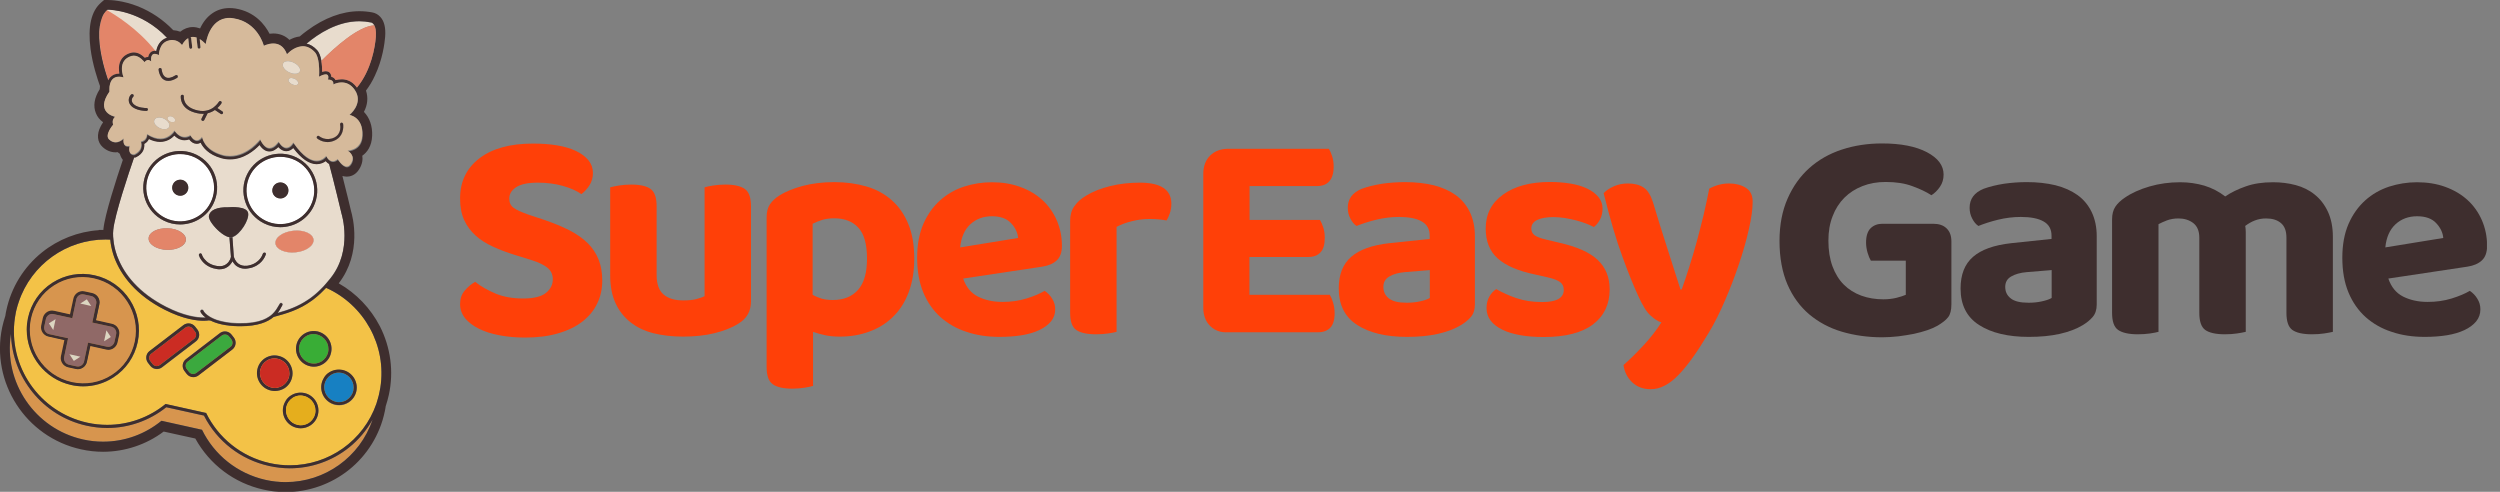 <svg width="183" height="36" viewBox="0 0 183 36" fill="none" xmlns="http://www.w3.org/2000/svg">
<rect x="0" y="0" width="183" height="36" fill="#808080" stroke="none"/>
<g clip-path="url(#clip0_201_444)">
<path d="M8.502 24.47L8.382 25.02C8.331 25.24 8.141 25.39 7.93 25.39C7.9 25.39 7.86 25.39 7.83 25.38L6.447 25.08L6.156 26.46C6.106 26.68 5.915 26.83 5.705 26.83C5.675 26.83 5.634 26.83 5.604 26.82L5.053 26.7C4.802 26.64 4.642 26.4 4.692 26.14L4.983 24.76L3.599 24.46C3.348 24.4 3.188 24.15 3.238 23.9L3.358 23.35C3.409 23.13 3.599 22.98 3.81 22.98C3.84 22.98 3.88 22.98 3.91 22.99L5.294 23.29L5.584 21.91C5.634 21.69 5.825 21.54 6.035 21.54C6.066 21.54 6.106 21.54 6.136 21.55L6.687 21.67C6.938 21.73 7.098 21.98 7.048 22.23L6.757 23.61L8.141 23.91C8.402 23.97 8.562 24.22 8.502 24.47Z" fill="#D7954E"/>
<path d="M6.868 20.37C5.855 20.15 4.822 20.33 3.95 20.89C3.078 21.45 2.486 22.32 2.265 23.33C1.824 25.43 3.168 27.51 5.263 27.97C6.276 28.19 7.309 28.01 8.181 27.45C9.053 26.89 9.645 26.02 9.865 25.01C10.306 22.91 8.963 20.83 6.868 20.37ZM8.722 24.52L8.602 25.07C8.532 25.38 8.251 25.61 7.93 25.61C7.88 25.61 7.83 25.6 7.78 25.59L6.617 25.33L6.386 26.5C6.316 26.81 6.035 27.04 5.715 27.04C5.664 27.04 5.614 27.03 5.564 27.02L5.013 26.9C4.642 26.82 4.401 26.45 4.481 26.08L4.732 24.91L3.569 24.65C3.198 24.57 2.957 24.2 3.038 23.83L3.158 23.28C3.228 22.97 3.509 22.74 3.83 22.74C3.88 22.74 3.93 22.74 3.98 22.76L5.143 23.02L5.394 21.86C5.464 21.54 5.745 21.32 6.065 21.32C6.116 21.32 6.166 21.33 6.216 21.34L6.767 21.46C7.138 21.54 7.379 21.91 7.299 22.28L7.048 23.45L8.211 23.71C8.562 23.78 8.803 24.15 8.722 24.52Z" fill="#D7954E"/>
<path d="M14.207 24.81L11.71 26.72C11.64 26.77 11.56 26.8 11.48 26.8C11.359 26.8 11.249 26.75 11.169 26.65L10.998 26.43C10.868 26.26 10.898 26.02 11.069 25.89L13.565 23.98C13.635 23.93 13.715 23.9 13.796 23.9C13.906 23.9 14.026 23.95 14.106 24.05L14.277 24.27C14.407 24.44 14.377 24.68 14.207 24.81Z" fill="#D7954E"/>
<path d="M16.874 25.39L14.377 27.3C14.307 27.35 14.227 27.38 14.147 27.38C14.026 27.38 13.916 27.33 13.836 27.23L13.665 27.01C13.535 26.84 13.565 26.6 13.736 26.47L16.232 24.56C16.302 24.51 16.382 24.48 16.463 24.48C16.573 24.48 16.693 24.53 16.773 24.63L16.944 24.85C17.074 25.02 17.044 25.27 16.874 25.39Z" fill="#D7954E"/>
<path d="M21.165 27.55C21.105 27.83 20.934 28.07 20.694 28.23C20.453 28.38 20.162 28.44 19.882 28.37C19.3 28.24 18.929 27.66 19.049 27.08C19.11 26.8 19.28 26.56 19.521 26.4C19.691 26.29 19.892 26.23 20.092 26.23C20.172 26.23 20.253 26.24 20.323 26.26C20.914 26.39 21.285 26.97 21.165 27.55Z" fill="#D7954E"/>
<path d="M23.07 30.28C23.01 30.56 22.84 30.8 22.599 30.96C22.358 31.11 22.067 31.17 21.787 31.1C21.276 30.99 20.935 30.53 20.935 30.03C20.935 29.96 20.945 29.88 20.955 29.8C21.015 29.52 21.185 29.28 21.426 29.12C21.596 29.01 21.797 28.95 21.997 28.95C22.078 28.95 22.158 28.96 22.228 28.98C22.82 29.11 23.191 29.69 23.07 30.28Z" fill="#D7954E"/>
<path d="M24.023 25.77C23.962 26.05 23.792 26.29 23.551 26.45C23.311 26.6 23.02 26.66 22.739 26.59C22.158 26.46 21.787 25.88 21.907 25.3C21.967 25.02 22.137 24.78 22.378 24.62C22.549 24.51 22.749 24.45 22.95 24.45C23.03 24.45 23.11 24.46 23.18 24.48C23.772 24.61 24.143 25.19 24.023 25.77Z" fill="#D7954E"/>
<path d="M25.867 28.59C25.807 28.87 25.637 29.11 25.396 29.27C25.155 29.43 24.864 29.48 24.584 29.41C24.002 29.28 23.631 28.7 23.752 28.12C23.812 27.84 23.982 27.6 24.223 27.44C24.463 27.29 24.754 27.23 25.035 27.3C25.616 27.43 25.988 28.01 25.867 28.59Z" fill="#D7954E"/>
<path d="M27.271 30.71C26.349 33.46 23.772 35.29 20.914 35.29C20.433 35.29 19.942 35.24 19.451 35.13C17.345 34.66 15.671 33.27 14.788 31.46L11.821 30.8C10.637 31.77 9.144 32.33 7.549 32.33C7.068 32.33 6.577 32.28 6.086 32.17C2.546 31.39 0.24 27.97 0.802 24.44C0.882 27.61 3.118 30.45 6.336 31.16C6.838 31.27 7.349 31.33 7.85 31.33C9.414 31.33 10.948 30.79 12.171 29.81L14.929 30.42C15.891 32.31 17.626 33.65 19.701 34.11C20.203 34.22 20.714 34.28 21.215 34.28C22.779 34.28 24.323 33.74 25.547 32.76C26.258 32.19 26.84 31.5 27.271 30.71Z" fill="#D7954E"/>
<path d="M8.502 24.47L8.382 25.02C8.331 25.24 8.141 25.39 7.93 25.39C7.9 25.39 7.86 25.39 7.83 25.38L6.447 25.08L6.156 26.46C6.106 26.68 5.915 26.83 5.705 26.83C5.675 26.83 5.634 26.83 5.604 26.82L5.053 26.7C4.802 26.64 4.642 26.4 4.692 26.14L4.983 24.76L3.599 24.46C3.348 24.4 3.188 24.15 3.238 23.9L3.358 23.35C3.409 23.13 3.599 22.98 3.81 22.98C3.84 22.98 3.88 22.98 3.91 22.99L5.294 23.29L5.584 21.91C5.634 21.69 5.825 21.54 6.035 21.54C6.066 21.54 6.106 21.54 6.136 21.55L6.687 21.67C6.938 21.73 7.098 21.98 7.048 22.23L6.757 23.61L8.141 23.91C8.402 23.97 8.562 24.22 8.502 24.47Z" fill="#F3C247"/>
<path d="M6.868 20.37C5.855 20.15 4.822 20.33 3.95 20.89C3.078 21.45 2.486 22.32 2.265 23.33C1.824 25.43 3.168 27.51 5.263 27.97C6.276 28.19 7.309 28.01 8.181 27.45C9.053 26.89 9.645 26.02 9.865 25.01C10.306 22.91 8.963 20.83 6.868 20.37ZM8.722 24.52L8.602 25.07C8.532 25.38 8.251 25.61 7.93 25.61C7.88 25.61 7.83 25.6 7.78 25.59L6.617 25.33L6.386 26.5C6.316 26.81 6.035 27.04 5.715 27.04C5.664 27.04 5.614 27.03 5.564 27.02L5.013 26.9C4.642 26.82 4.401 26.45 4.481 26.08L4.732 24.91L3.569 24.65C3.198 24.57 2.957 24.2 3.038 23.83L3.158 23.28C3.228 22.97 3.509 22.74 3.83 22.74C3.88 22.74 3.93 22.74 3.98 22.76L5.143 23.02L5.394 21.86C5.464 21.54 5.745 21.32 6.065 21.32C6.116 21.32 6.166 21.33 6.216 21.34L6.767 21.46C7.138 21.54 7.379 21.91 7.299 22.28L7.048 23.45L8.211 23.71C8.562 23.78 8.803 24.15 8.722 24.52Z" fill="#F3C247"/>
<path d="M14.207 24.81L11.71 26.72C11.64 26.77 11.56 26.8 11.48 26.8C11.359 26.8 11.249 26.75 11.169 26.65L10.998 26.43C10.868 26.26 10.898 26.02 11.069 25.89L13.565 23.98C13.635 23.93 13.715 23.9 13.796 23.9C13.906 23.9 14.026 23.95 14.106 24.05L14.277 24.27C14.407 24.44 14.377 24.68 14.207 24.81Z" fill="#F3C247"/>
<path d="M16.874 25.39L14.377 27.3C14.307 27.35 14.227 27.38 14.147 27.38C14.026 27.38 13.916 27.33 13.836 27.23L13.665 27.01C13.535 26.84 13.565 26.6 13.736 26.47L16.232 24.56C16.302 24.51 16.382 24.48 16.463 24.48C16.573 24.48 16.693 24.53 16.773 24.63L16.944 24.85C17.074 25.02 17.044 25.27 16.874 25.39Z" fill="#F3C247"/>
<path d="M21.165 27.55C21.105 27.83 20.934 28.07 20.694 28.23C20.453 28.38 20.162 28.44 19.882 28.37C19.3 28.24 18.929 27.66 19.049 27.08C19.11 26.8 19.28 26.56 19.521 26.4C19.691 26.29 19.892 26.23 20.092 26.23C20.172 26.23 20.253 26.24 20.323 26.26C20.914 26.39 21.285 26.97 21.165 27.55Z" fill="#F3C247"/>
<path d="M23.07 30.28C23.009 30.56 22.839 30.8 22.598 30.96C22.358 31.11 22.067 31.17 21.786 31.1C21.275 30.99 20.934 30.53 20.934 30.03C20.934 29.96 20.944 29.88 20.954 29.8C21.014 29.52 21.185 29.28 21.425 29.12C21.596 29.01 21.796 28.95 21.997 28.95C22.077 28.95 22.157 28.96 22.227 28.98C22.819 29.11 23.19 29.69 23.07 30.28Z" fill="#F3C247"/>
<path d="M24.023 25.77C23.962 26.05 23.792 26.29 23.551 26.45C23.311 26.6 23.02 26.66 22.739 26.59C22.158 26.46 21.787 25.88 21.907 25.3C21.967 25.02 22.137 24.78 22.378 24.62C22.549 24.51 22.749 24.45 22.95 24.45C23.03 24.45 23.11 24.46 23.18 24.48C23.772 24.61 24.143 25.19 24.023 25.77Z" fill="#F3C247"/>
<path d="M25.867 28.59C25.807 28.87 25.637 29.11 25.396 29.27C25.155 29.43 24.864 29.48 24.584 29.41C24.002 29.28 23.631 28.7 23.752 28.12C23.812 27.84 23.982 27.6 24.223 27.44C24.463 27.29 24.754 27.23 25.035 27.3C25.616 27.43 25.988 28.01 25.867 28.59Z" fill="#F3C247"/>
<path d="M23.872 21.07C23.591 21.38 23.31 21.63 23.03 21.85C22.99 21.88 22.959 21.9 22.929 21.93C22.889 21.96 22.859 21.98 22.819 22.01C21.897 22.67 21.004 22.94 20.032 23.2C19.611 23.56 18.889 23.88 17.596 23.88C17.555 23.88 17.525 23.88 17.485 23.88C16.493 23.87 15.841 23.68 15.42 23.47C15.36 23.46 15.32 23.46 15.29 23.45C15.229 23.46 15.099 23.48 14.909 23.48C14.437 23.48 13.435 23.37 12.051 22.67C9.976 21.61 8.853 20.17 8.361 18.83C8.351 18.79 8.331 18.75 8.321 18.71C8.311 18.67 8.291 18.63 8.281 18.59C8.171 18.23 8.101 17.87 8.071 17.54C7.96 17.53 7.84 17.53 7.73 17.53C4.872 17.53 2.296 19.35 1.373 22.1C1.313 22.29 1.253 22.48 1.203 22.68C1.193 22.74 1.173 22.79 1.163 22.85C1.133 22.99 1.112 23.12 1.092 23.26C0.561 26.78 2.857 30.16 6.386 30.94C6.878 31.05 7.369 31.1 7.85 31.1C9.434 31.1 10.938 30.54 12.121 29.57L15.089 30.23C15.981 32.03 17.646 33.43 19.751 33.9C20.242 34.01 20.734 34.06 21.215 34.06C24.052 34.06 26.609 32.27 27.552 29.55C27.622 29.36 27.672 29.16 27.722 28.96C27.742 28.88 27.762 28.81 27.772 28.73C27.802 28.61 27.822 28.49 27.842 28.37C28.323 25.29 26.649 22.31 23.872 21.07ZM10.086 25.05C9.855 26.12 9.224 27.04 8.301 27.63C7.639 28.06 6.878 28.28 6.105 28.28C5.805 28.28 5.514 28.25 5.213 28.18C3.288 27.75 1.965 26.03 1.965 24.13C1.965 23.85 1.995 23.56 2.055 23.28C2.286 22.21 2.917 21.29 3.84 20.7C4.762 20.11 5.855 19.91 6.928 20.15C9.133 20.64 10.557 22.84 10.086 25.05ZM11.851 26.9C11.74 26.98 11.62 27.02 11.479 27.02C11.289 27.02 11.109 26.93 10.998 26.78L10.828 26.56C10.627 26.29 10.677 25.91 10.938 25.71L13.435 23.8C13.545 23.72 13.665 23.68 13.806 23.68C13.996 23.68 14.177 23.77 14.287 23.92L14.457 24.14C14.658 24.41 14.608 24.79 14.347 24.99L11.851 26.9ZM17.014 25.57L14.518 27.48C14.407 27.56 14.287 27.6 14.146 27.6C13.956 27.6 13.775 27.51 13.665 27.36L13.495 27.14C13.294 26.87 13.344 26.49 13.605 26.29L16.102 24.38C16.212 24.3 16.332 24.26 16.473 24.26C16.663 24.26 16.843 24.35 16.954 24.5L17.124 24.72C17.325 24.99 17.275 25.37 17.014 25.57ZM21.696 25.26C21.766 24.92 21.967 24.63 22.258 24.44C22.548 24.25 22.899 24.19 23.24 24.26C23.942 24.42 24.393 25.11 24.243 25.81C24.173 26.15 23.972 26.44 23.681 26.63C23.471 26.77 23.23 26.84 22.99 26.84C22.899 26.84 22.799 26.83 22.709 26.81C21.997 26.65 21.546 25.96 21.696 25.26ZM19.841 28.59C19.14 28.44 18.688 27.74 18.839 27.04C18.909 26.7 19.11 26.41 19.4 26.22C19.691 26.03 20.042 25.97 20.383 26.05C21.085 26.2 21.536 26.9 21.385 27.6C21.315 27.94 21.115 28.23 20.824 28.42C20.613 28.56 20.373 28.62 20.122 28.62C20.032 28.62 19.932 28.61 19.841 28.59ZM23.28 30.32C23.21 30.66 23.01 30.95 22.719 31.14C22.508 31.28 22.268 31.35 22.017 31.35C21.927 31.35 21.826 31.34 21.736 31.32C21.035 31.17 20.583 30.47 20.734 29.77C20.774 29.6 20.834 29.44 20.934 29.3C21.035 29.16 21.155 29.04 21.295 28.95C21.586 28.76 21.937 28.7 22.278 28.77C22.98 28.92 23.431 29.62 23.28 30.32ZM26.088 28.64C26.017 28.98 25.817 29.27 25.526 29.46C25.316 29.6 25.075 29.67 24.824 29.67C24.734 29.67 24.634 29.66 24.544 29.64C23.842 29.49 23.391 28.79 23.541 28.09C23.581 27.92 23.641 27.76 23.742 27.62C23.842 27.48 23.962 27.36 24.102 27.27C24.393 27.08 24.744 27.02 25.085 27.1C25.787 27.24 26.228 27.93 26.088 28.64Z" fill="#F3C247"/>
<path d="M20.383 26.05C20.042 25.97 19.691 26.04 19.4 26.22C19.109 26.41 18.909 26.7 18.838 27.04C18.688 27.74 19.139 28.44 19.841 28.59C19.931 28.61 20.032 28.62 20.122 28.62C20.363 28.62 20.603 28.55 20.824 28.42C21.114 28.23 21.315 27.94 21.385 27.6C21.535 26.9 21.084 26.2 20.383 26.05ZM21.165 27.55C21.104 27.83 20.934 28.07 20.693 28.23C20.453 28.38 20.162 28.44 19.881 28.37C19.3 28.24 18.929 27.66 19.049 27.08C19.109 26.8 19.28 26.56 19.52 26.4C19.691 26.29 19.891 26.23 20.092 26.23C20.172 26.23 20.252 26.24 20.322 26.26C20.914 26.39 21.285 26.97 21.165 27.55Z" fill="#3E2E2E"/>
<path d="M24.023 25.77C23.962 26.05 23.792 26.29 23.551 26.45C23.311 26.6 23.02 26.66 22.739 26.59C22.158 26.46 21.787 25.88 21.907 25.3C21.967 25.02 22.137 24.78 22.378 24.62C22.549 24.51 22.749 24.45 22.95 24.45C23.03 24.45 23.11 24.46 23.18 24.48C23.772 24.61 24.143 25.19 24.023 25.77Z" fill="#39AD36"/>
<path d="M23.24 24.26C22.9 24.19 22.549 24.25 22.258 24.44C21.967 24.63 21.767 24.92 21.696 25.26C21.546 25.96 21.997 26.66 22.699 26.81C22.789 26.83 22.89 26.84 22.98 26.84C23.22 26.84 23.461 26.77 23.672 26.63C23.962 26.44 24.163 26.15 24.233 25.81C24.393 25.11 23.942 24.42 23.24 24.26ZM24.023 25.77C23.962 26.05 23.792 26.29 23.551 26.45C23.311 26.6 23.02 26.66 22.739 26.59C22.158 26.46 21.787 25.88 21.907 25.3C21.967 25.02 22.138 24.78 22.378 24.62C22.549 24.51 22.749 24.45 22.95 24.45C23.03 24.45 23.11 24.46 23.18 24.48C23.772 24.61 24.143 25.19 24.023 25.77Z" fill="#3E2E2E"/>
<path d="M22.278 28.77C21.937 28.7 21.586 28.76 21.296 28.95C21.145 29.04 21.025 29.16 20.934 29.3C20.844 29.44 20.774 29.6 20.734 29.77C20.584 30.47 21.035 31.17 21.737 31.32C21.827 31.34 21.927 31.35 22.017 31.35C22.258 31.35 22.499 31.28 22.719 31.14C23.01 30.95 23.21 30.66 23.281 30.32C23.431 29.62 22.98 28.92 22.278 28.77ZM23.07 30.28C23.01 30.56 22.84 30.8 22.599 30.96C22.358 31.11 22.067 31.17 21.787 31.1C21.275 30.99 20.934 30.53 20.934 30.03C20.934 29.96 20.945 29.88 20.955 29.8C21.015 29.52 21.185 29.28 21.426 29.12C21.596 29.01 21.797 28.95 21.997 28.95C22.078 28.95 22.158 28.96 22.228 28.98C22.819 29.11 23.19 29.69 23.07 30.28Z" fill="#3E2E2E"/>
<path d="M23.07 30.28C23.01 30.56 22.84 30.8 22.599 30.96C22.358 31.11 22.067 31.17 21.787 31.1C21.276 30.99 20.935 30.53 20.935 30.03C20.935 29.96 20.945 29.88 20.955 29.8C21.015 29.52 21.185 29.28 21.426 29.12C21.596 29.01 21.797 28.95 21.997 28.95C22.078 28.95 22.158 28.96 22.228 28.98C22.82 29.11 23.191 29.69 23.07 30.28Z" fill="#E5AE1D"/>
<path d="M21.165 27.55C21.105 27.83 20.934 28.07 20.694 28.23C20.453 28.38 20.162 28.44 19.882 28.37C19.3 28.24 18.929 27.66 19.049 27.08C19.11 26.8 19.28 26.56 19.521 26.4C19.691 26.29 19.892 26.23 20.092 26.23C20.172 26.23 20.253 26.24 20.323 26.26C20.914 26.39 21.285 26.97 21.165 27.55Z" fill="#CB2C23"/>
<path d="M25.867 28.59C25.807 28.87 25.637 29.11 25.396 29.27C25.155 29.43 24.865 29.48 24.584 29.41C24.002 29.28 23.631 28.7 23.752 28.12C23.812 27.84 23.982 27.6 24.223 27.44C24.463 27.29 24.754 27.23 25.035 27.3C25.616 27.43 25.988 28.01 25.867 28.59Z" fill="#1780C2"/>
<path d="M25.085 27.08C24.744 27.01 24.393 27.07 24.103 27.25C23.952 27.34 23.832 27.46 23.742 27.6C23.651 27.74 23.581 27.9 23.541 28.07C23.391 28.77 23.842 29.47 24.544 29.62C24.634 29.64 24.734 29.65 24.825 29.65C25.065 29.65 25.306 29.58 25.526 29.44C25.817 29.25 26.018 28.96 26.088 28.62C26.228 27.93 25.787 27.24 25.085 27.08ZM25.867 28.59C25.807 28.87 25.637 29.11 25.396 29.27C25.155 29.43 24.865 29.48 24.584 29.41C24.002 29.28 23.631 28.7 23.752 28.12C23.812 27.84 23.982 27.6 24.223 27.44C24.463 27.29 24.754 27.23 25.035 27.3C25.617 27.43 25.988 28.01 25.867 28.59Z" fill="#3E2E2E"/>
<path d="M14.207 24.81L11.71 26.72C11.64 26.77 11.56 26.8 11.48 26.8C11.359 26.8 11.249 26.75 11.169 26.65L10.998 26.43C10.868 26.26 10.898 26.02 11.069 25.89L13.565 23.98C13.635 23.93 13.715 23.9 13.796 23.9C13.906 23.9 14.026 23.95 14.106 24.05L14.277 24.27C14.407 24.44 14.377 24.68 14.207 24.81Z" fill="#CB2C23"/>
<path d="M14.458 24.13L14.287 23.91C14.167 23.76 13.996 23.67 13.806 23.67C13.675 23.67 13.545 23.71 13.435 23.79L10.938 25.7C10.678 25.9 10.628 26.28 10.828 26.55L10.998 26.77C11.119 26.92 11.289 27.01 11.48 27.01C11.61 27.01 11.741 26.97 11.851 26.89L14.347 24.98C14.608 24.78 14.658 24.4 14.458 24.13ZM14.207 24.81L11.71 26.72C11.64 26.77 11.56 26.8 11.48 26.8C11.36 26.8 11.249 26.75 11.169 26.65L10.998 26.43C10.868 26.26 10.898 26.02 11.069 25.89L13.565 23.98C13.635 23.93 13.716 23.9 13.796 23.9C13.906 23.9 14.026 23.95 14.107 24.05L14.277 24.27C14.407 24.44 14.377 24.68 14.207 24.81Z" fill="#3E2E2E"/>
<path d="M16.874 25.39L14.377 27.3C14.307 27.35 14.227 27.38 14.147 27.38C14.026 27.38 13.916 27.33 13.836 27.23L13.665 27.01C13.535 26.84 13.565 26.6 13.736 26.47L16.232 24.56C16.302 24.51 16.382 24.48 16.463 24.48C16.573 24.48 16.693 24.53 16.773 24.63L16.944 24.85C17.074 25.02 17.044 25.27 16.874 25.39Z" fill="#3BA93E"/>
<path d="M17.125 24.72L16.954 24.5C16.834 24.35 16.663 24.26 16.473 24.26C16.343 24.26 16.212 24.3 16.102 24.38L13.605 26.3C13.345 26.5 13.295 26.88 13.495 27.15L13.665 27.37C13.786 27.52 13.956 27.61 14.147 27.61C14.277 27.61 14.408 27.57 14.518 27.49L17.014 25.58C17.275 25.37 17.325 24.99 17.125 24.72ZM16.874 25.39L14.377 27.3C14.307 27.35 14.227 27.38 14.147 27.38C14.027 27.38 13.916 27.33 13.836 27.23L13.665 27.01C13.535 26.84 13.565 26.6 13.736 26.47L16.232 24.56C16.302 24.51 16.383 24.48 16.463 24.48C16.573 24.48 16.693 24.53 16.774 24.63L16.944 24.85C17.074 25.02 17.044 25.27 16.874 25.39Z" fill="#3E2E2E"/>
<path d="M8.502 24.47L8.382 25.02C8.331 25.24 8.141 25.39 7.93 25.39C7.9 25.39 7.86 25.39 7.83 25.38L6.447 25.08L6.156 26.46C6.106 26.68 5.915 26.83 5.705 26.83C5.675 26.83 5.634 26.83 5.604 26.82L5.053 26.7C4.802 26.64 4.642 26.4 4.692 26.14L4.983 24.76L3.599 24.46C3.348 24.4 3.188 24.15 3.238 23.9L3.358 23.35C3.409 23.13 3.599 22.98 3.81 22.98C3.84 22.98 3.88 22.98 3.91 22.99L5.294 23.29L5.584 21.91C5.634 21.69 5.825 21.54 6.035 21.54C6.066 21.54 6.106 21.54 6.136 21.55L6.687 21.67C6.938 21.73 7.098 21.98 7.048 22.23L6.757 23.61L8.141 23.91C8.402 23.97 8.562 24.22 8.502 24.47Z" fill="#D7954E"/>
<path d="M6.868 20.37C5.855 20.15 4.822 20.33 3.95 20.89C3.078 21.45 2.486 22.32 2.265 23.33C1.824 25.43 3.168 27.51 5.263 27.97C6.276 28.19 7.309 28.01 8.181 27.45C9.053 26.89 9.645 26.02 9.865 25.01C10.306 22.91 8.963 20.83 6.868 20.37ZM8.722 24.52L8.602 25.07C8.532 25.38 8.251 25.61 7.93 25.61C7.88 25.61 7.83 25.6 7.78 25.59L6.617 25.33L6.386 26.5C6.316 26.81 6.035 27.04 5.715 27.04C5.664 27.04 5.614 27.03 5.564 27.02L5.013 26.9C4.642 26.82 4.401 26.45 4.481 26.08L4.732 24.91L3.569 24.65C3.198 24.57 2.957 24.2 3.038 23.83L3.158 23.28C3.228 22.97 3.509 22.74 3.83 22.74C3.88 22.74 3.93 22.74 3.98 22.76L5.143 23.02L5.394 21.86C5.464 21.54 5.745 21.32 6.065 21.32C6.116 21.32 6.166 21.33 6.216 21.34L6.767 21.46C7.138 21.54 7.379 21.91 7.299 22.28L7.048 23.45L8.211 23.71C8.562 23.78 8.803 24.15 8.722 24.52Z" fill="#D7954E"/>
<path d="M6.918 20.15C5.845 19.91 4.752 20.11 3.829 20.7C2.907 21.29 2.275 22.21 2.045 23.28C1.985 23.57 1.955 23.85 1.955 24.13C1.955 26.03 3.278 27.75 5.203 28.18C5.504 28.25 5.795 28.28 6.095 28.28C6.867 28.28 7.629 28.06 8.291 27.63C9.214 27.04 9.845 26.12 10.076 25.05C10.557 22.84 9.133 20.64 6.918 20.15ZM9.865 25.01C9.645 26.03 9.053 26.89 8.181 27.45C7.309 28.01 6.276 28.19 5.263 27.97C3.168 27.51 1.824 25.43 2.265 23.33C2.486 22.31 3.078 21.45 3.95 20.89C4.822 20.33 5.855 20.15 6.867 20.37C8.963 20.83 10.306 22.91 9.865 25.01Z" fill="#3E2E2E"/>
<path d="M8.502 24.47L8.382 25.02C8.331 25.24 8.141 25.39 7.93 25.39C7.9 25.39 7.86 25.39 7.83 25.38L6.447 25.08L6.156 26.46C6.106 26.68 5.915 26.83 5.705 26.83C5.675 26.83 5.634 26.83 5.604 26.82L5.053 26.7C4.802 26.64 4.642 26.4 4.692 26.14L4.983 24.76L3.599 24.46C3.348 24.4 3.188 24.15 3.238 23.9L3.358 23.35C3.409 23.13 3.599 22.98 3.81 22.98C3.84 22.98 3.88 22.98 3.91 22.99L5.294 23.29L5.584 21.91C5.634 21.69 5.825 21.54 6.035 21.54C6.066 21.54 6.106 21.54 6.136 21.55L6.687 21.67C6.938 21.73 7.098 21.98 7.048 22.23L6.757 23.61L8.141 23.91C8.402 23.97 8.562 24.22 8.502 24.47Z" fill="#906967"/>
<path d="M8.191 23.7L7.028 23.44L7.279 22.27C7.359 21.9 7.118 21.53 6.747 21.45L6.196 21.33C6.146 21.32 6.095 21.31 6.045 21.31C5.724 21.31 5.444 21.54 5.374 21.85L5.123 23.01L3.96 22.75C3.91 22.74 3.86 22.73 3.809 22.73C3.489 22.73 3.208 22.96 3.138 23.27L3.017 23.82C2.937 24.19 3.178 24.56 3.549 24.64L4.712 24.9L4.461 26.07C4.381 26.44 4.622 26.81 4.993 26.89L5.544 27.01C5.594 27.02 5.644 27.03 5.694 27.03C6.015 27.03 6.296 26.8 6.366 26.49L6.617 25.33L7.78 25.59C7.83 25.6 7.88 25.61 7.93 25.61C8.251 25.61 8.532 25.38 8.602 25.07L8.722 24.52C8.803 24.15 8.562 23.78 8.191 23.7ZM8.502 24.47L8.381 25.02C8.331 25.24 8.141 25.39 7.93 25.39C7.9 25.39 7.86 25.39 7.83 25.38L6.446 25.08L6.156 26.46C6.105 26.68 5.915 26.83 5.704 26.83C5.674 26.83 5.634 26.83 5.604 26.82L5.053 26.7C4.802 26.64 4.642 26.4 4.692 26.14L4.983 24.76L3.599 24.46C3.348 24.4 3.188 24.15 3.238 23.9L3.358 23.35C3.408 23.13 3.599 22.98 3.809 22.98C3.84 22.98 3.88 22.98 3.91 22.99L5.293 23.29L5.584 21.91C5.634 21.69 5.825 21.54 6.035 21.54C6.065 21.54 6.105 21.54 6.136 21.55L6.687 21.67C6.938 21.73 7.098 21.98 7.048 22.23L6.757 23.61L8.141 23.91C8.401 23.97 8.562 24.22 8.502 24.47Z" fill="#3E2E2E"/>
<path d="M5.875 22.22L6.677 22.4L6.356 21.91L5.875 22.22Z" fill="#DCD6C1"/>
<path d="M3.9 24.16L4.07 23.36L3.579 23.67L3.9 24.16Z" fill="#DCD6C1"/>
<path d="M7.62 24.98L7.79 24.18L8.111 24.67L7.62 24.98Z" fill="#DCD6C1"/>
<path d="M5.083 25.93L5.885 26.11L5.404 26.42L5.083 25.93Z" fill="#DCD6C1"/>
<path d="M15.54 12.95C15.33 12.33 14.879 11.82 14.287 11.53C13.936 11.36 13.565 11.28 13.194 11.28C12.282 11.28 11.399 11.79 10.968 12.65C10.678 13.24 10.637 13.91 10.848 14.53C11.059 15.15 11.51 15.66 12.101 15.95C13.324 16.55 14.818 16.05 15.42 14.83C15.711 14.24 15.751 13.57 15.54 12.95ZM13.726 14C13.675 14.1 13.595 14.19 13.505 14.24C13.415 14.3 13.304 14.33 13.194 14.33C13.104 14.33 13.014 14.31 12.933 14.27C12.793 14.2 12.683 14.08 12.633 13.93C12.582 13.78 12.592 13.62 12.663 13.48C12.803 13.19 13.164 13.07 13.455 13.21C13.595 13.28 13.705 13.4 13.756 13.55C13.806 13.7 13.796 13.86 13.726 14Z" fill="#E8DCCD"/>
<path d="M21.636 18.47C20.864 18.55 20.213 18.25 20.163 17.82C20.122 17.38 20.704 16.97 21.476 16.89C22.248 16.81 22.9 17.11 22.95 17.54C22.99 17.98 22.398 18.4 21.636 18.47Z" fill="#E8DCCD"/>
<path d="M22.87 13.15C22.659 12.52 22.208 12.02 21.617 11.73C21.266 11.56 20.895 11.48 20.524 11.48C19.611 11.48 18.729 11.99 18.298 12.85C18.007 13.44 17.967 14.11 18.178 14.73C18.388 15.36 18.839 15.86 19.431 16.15C20.654 16.75 22.148 16.25 22.75 15.03C23.04 14.44 23.08 13.77 22.87 13.15ZM21.055 14.2C21.005 14.3 20.925 14.39 20.834 14.44C20.744 14.5 20.634 14.53 20.524 14.53C20.433 14.53 20.343 14.51 20.263 14.47C20.123 14.4 20.012 14.28 19.962 14.13C19.912 13.98 19.922 13.82 19.992 13.68C20.133 13.39 20.494 13.27 20.784 13.41C20.925 13.48 21.035 13.6 21.085 13.75C21.135 13.9 21.125 14.06 21.055 14.2Z" fill="#E8DCCD"/>
<path d="M25.005 15.64C25.005 15.64 24.404 13.14 24.093 11.98C24.013 11.94 23.932 11.87 23.842 11.77C23.692 11.88 23.471 11.99 23.18 11.99C22.629 11.99 22.058 11.59 21.466 10.81C21.346 10.93 21.175 11.04 20.955 11.04C20.754 11.04 20.553 10.94 20.373 10.74C20.223 10.89 19.992 11.06 19.721 11.06C19.451 11.06 19.21 10.9 19 10.59C18.639 10.97 17.857 11.64 16.834 11.64C16.623 11.64 16.403 11.61 16.192 11.55C15.25 11.29 14.849 10.77 14.688 10.42C14.608 10.47 14.508 10.5 14.398 10.5C14.197 10.5 14.017 10.39 13.846 10.18C13.756 10.21 13.646 10.24 13.505 10.24C13.305 10.24 13.034 10.18 12.763 9.9C12.573 10.1 12.232 10.36 11.72 10.36C11.46 10.36 11.179 10.29 10.898 10.15C10.838 10.29 10.728 10.42 10.557 10.51C10.578 10.78 10.517 11.21 9.946 11.49L9.926 11.5H9.906C9.896 11.5 9.856 11.51 9.816 11.51C9.435 12.61 8.402 15.71 8.292 16.81C8.281 16.96 8.271 17.13 8.281 17.3C8.281 17.34 8.281 17.37 8.292 17.41C8.292 17.45 8.302 17.48 8.302 17.52C8.332 17.85 8.402 18.21 8.532 18.59C8.542 18.63 8.562 18.67 8.572 18.71C8.582 18.75 8.602 18.79 8.622 18.83C9.094 20.05 10.146 21.41 12.152 22.44C13.475 23.11 14.418 23.23 14.909 23.23C14.969 23.23 15.019 23.23 15.059 23.23C14.778 23.02 14.688 22.83 14.678 22.81C14.658 22.75 14.678 22.69 14.738 22.66C14.799 22.64 14.859 22.66 14.889 22.72C14.889 22.72 14.899 22.73 14.909 22.76C14.949 22.83 15.079 23 15.36 23.17C15.4 23.19 15.44 23.22 15.49 23.24C15.591 23.29 15.711 23.35 15.861 23.4C16.052 23.46 16.282 23.52 16.553 23.57C16.824 23.61 17.135 23.64 17.485 23.65C18.268 23.66 18.829 23.56 19.24 23.4C19.421 23.33 19.571 23.25 19.701 23.16C19.782 23.1 19.862 23.05 19.922 22.99C20.163 22.77 20.293 22.53 20.393 22.36C20.413 22.33 20.423 22.3 20.443 22.28C20.453 22.25 20.473 22.23 20.483 22.21C20.513 22.16 20.584 22.14 20.634 22.18C20.684 22.21 20.704 22.28 20.664 22.33C20.644 22.37 20.614 22.42 20.584 22.47C20.523 22.59 20.443 22.73 20.323 22.89C21.085 22.68 21.807 22.43 22.539 21.93C22.579 21.9 22.619 21.88 22.659 21.85C22.699 21.82 22.739 21.8 22.769 21.77C23.06 21.55 23.351 21.29 23.652 20.98C23.682 20.95 23.702 20.92 23.732 20.89C23.762 20.86 23.782 20.83 23.812 20.8C23.932 20.66 24.063 20.52 24.183 20.36C25.847 18.29 25.005 15.64 25.005 15.64ZM10.768 12.55C11.43 11.22 13.054 10.67 14.387 11.33C15.039 11.65 15.52 12.2 15.751 12.88C15.982 13.56 15.931 14.29 15.611 14.93C15.139 15.88 14.177 16.43 13.184 16.43C12.783 16.43 12.372 16.34 11.991 16.15C11.339 15.83 10.858 15.28 10.628 14.6C10.397 13.92 10.447 13.19 10.768 12.55ZM12.713 18.25C12.703 18.25 12.703 18.25 12.713 18.25C12.603 18.27 12.482 18.28 12.362 18.29C12.312 18.29 12.262 18.29 12.212 18.29C11.871 18.28 11.57 18.19 11.339 18.07C11.249 18.02 11.169 17.96 11.099 17.9C10.948 17.77 10.868 17.61 10.878 17.44C10.898 17 11.52 16.68 12.282 16.71C13.034 16.74 13.636 17.12 13.615 17.56C13.595 17.88 13.224 18.15 12.713 18.25ZM19.461 18.61C19.451 18.64 19.28 19.26 18.568 19.54C18.508 19.57 18.438 19.59 18.358 19.61C18.308 19.62 18.258 19.63 18.197 19.64C18.157 19.65 18.117 19.65 18.077 19.66C18.027 19.66 17.987 19.67 17.947 19.67C17.706 19.67 17.516 19.6 17.375 19.51C17.355 19.5 17.345 19.49 17.325 19.48C17.305 19.47 17.285 19.45 17.275 19.44C17.255 19.43 17.245 19.41 17.225 19.4C17.215 19.39 17.205 19.38 17.195 19.37C17.155 19.32 17.115 19.28 17.084 19.23C17.064 19.19 17.034 19.16 17.024 19.12C17.014 19.15 16.994 19.18 16.974 19.2C16.954 19.23 16.934 19.27 16.904 19.3C16.884 19.33 16.854 19.36 16.824 19.4C16.663 19.57 16.423 19.71 16.072 19.71C16.002 19.71 15.931 19.71 15.851 19.69C15.149 19.58 14.809 19.17 14.658 18.91C14.628 18.86 14.608 18.82 14.598 18.78C14.578 18.73 14.568 18.69 14.558 18.69C14.558 18.68 14.558 18.67 14.558 18.66C14.558 18.61 14.588 18.57 14.638 18.55C14.698 18.53 14.758 18.57 14.778 18.63C14.778 18.64 14.789 18.67 14.809 18.72C14.829 18.76 14.849 18.8 14.879 18.85C14.909 18.89 14.939 18.94 14.979 18.98C15.139 19.18 15.42 19.4 15.891 19.47C16.202 19.52 16.423 19.45 16.573 19.33C16.613 19.3 16.643 19.27 16.673 19.24C16.703 19.21 16.734 19.18 16.754 19.14C16.874 18.98 16.904 18.81 16.904 18.8V18.79L16.794 17.37C16.553 17.33 16.282 17.14 16.082 16.97C15.721 16.67 15.25 16.1 15.3 15.81C15.37 15.39 15.881 15.16 16.703 15.18C16.944 15.16 18.057 15.1 18.167 15.59C18.278 16.08 17.586 17.17 17.034 17.36C17.024 17.36 17.024 17.36 17.014 17.37L17.115 18.79C17.115 18.8 17.125 18.8 17.125 18.81C17.125 18.83 17.205 19.13 17.465 19.32C17.606 19.42 17.806 19.49 18.087 19.46C18.107 19.46 18.137 19.45 18.157 19.45C19.04 19.29 19.23 18.61 19.24 18.58C19.26 18.52 19.32 18.49 19.381 18.5C19.441 18.49 19.471 18.55 19.461 18.61ZM21.636 18.47C20.864 18.55 20.213 18.25 20.163 17.82C20.122 17.38 20.704 16.97 21.476 16.89C22.248 16.81 22.9 17.11 22.95 17.54C22.99 17.98 22.398 18.4 21.636 18.47ZM22.94 15.13C22.469 16.08 21.506 16.63 20.513 16.63C20.112 16.63 19.701 16.54 19.32 16.35C18.669 16.03 18.187 15.48 17.957 14.8C17.726 14.12 17.776 13.39 18.087 12.75C18.749 11.42 20.373 10.87 21.707 11.53C22.358 11.85 22.84 12.4 23.07 13.08C23.311 13.76 23.261 14.48 22.94 15.13Z" fill="#E8DCCD"/>
<path d="M12.232 2.77C11.731 2.93 11.51 3.37 11.45 3.74C11.43 3.74 11.4 3.73 11.38 3.73C11.37 3.73 11.36 3.73 11.35 3.73C11.199 3.73 11.079 3.78 10.989 3.89C10.918 3.98 10.878 4.08 10.858 4.18H10.848C10.758 4.18 10.678 4.21 10.608 4.24C10.437 4.07 10.156 3.85 9.806 3.85C9.735 3.85 9.655 3.86 9.585 3.88C9.224 3.98 8.973 4.18 8.833 4.47C8.683 4.78 8.703 5.14 8.753 5.4H8.733C8.462 5.4 8.232 5.5 8.071 5.68C8.011 5.74 7.971 5.82 7.931 5.89C7.921 5.86 7.911 5.83 7.901 5.79C7.891 5.77 7.891 5.75 7.881 5.73C7.861 5.67 7.84 5.61 7.82 5.55C7.47 4.47 7.149 3.01 7.309 1.92C7.319 1.88 7.319 1.84 7.329 1.79C7.339 1.74 7.349 1.69 7.359 1.64C7.369 1.59 7.379 1.54 7.399 1.5C7.409 1.45 7.429 1.41 7.439 1.36C7.449 1.32 7.47 1.29 7.48 1.25C7.49 1.23 7.5 1.2 7.51 1.18V1.17C7.52 1.16 7.52 1.14 7.53 1.13C7.54 1.12 7.54 1.1 7.55 1.09C7.56 1.07 7.57 1.06 7.58 1.04C7.59 1.02 7.61 0.99 7.62 0.97C7.63 0.95 7.65 0.93 7.67 0.91C7.68 0.9 7.69 0.89 7.7 0.87C7.71 0.85 7.72 0.84 7.74 0.82C7.76 0.8 7.77 0.78 7.79 0.77C7.8 0.76 7.81 0.75 7.82 0.74C7.82 0.74 7.82 0.74 7.83 0.74C7.84 0.73 7.861 0.71 7.871 0.7C7.871 0.7 7.871 0.7 7.881 0.7C8.061 0.71 10.327 0.75 12.232 2.77Z" fill="#E8DCCD"/>
<path d="M7.9 5.79C7.91 5.82 7.92 5.86 7.93 5.89C7.93 5.86 7.91 5.82 7.9 5.79Z" fill="#3E2E2E"/>
<path d="M11.38 3.73C11.37 3.73 11.36 3.73 11.35 3.73C11.199 3.73 11.079 3.78 10.989 3.89C10.918 3.98 10.878 4.08 10.858 4.18H10.848C10.758 4.18 10.678 4.21 10.608 4.24C10.437 4.07 10.156 3.85 9.806 3.85C9.735 3.85 9.655 3.86 9.585 3.88C9.224 3.98 8.973 4.18 8.833 4.47C8.683 4.78 8.703 5.14 8.753 5.4H8.733C8.462 5.4 8.232 5.5 8.071 5.68C8.011 5.74 7.971 5.82 7.931 5.89C7.921 5.86 7.911 5.83 7.901 5.79C7.891 5.77 7.891 5.75 7.881 5.73C7.861 5.67 7.84 5.61 7.82 5.55C7.47 4.47 7.149 3.01 7.309 1.92C7.319 1.88 7.319 1.84 7.329 1.79C7.339 1.74 7.349 1.69 7.359 1.64C7.369 1.59 7.379 1.54 7.399 1.5C7.409 1.45 7.429 1.41 7.439 1.36C7.449 1.32 7.47 1.29 7.48 1.25C7.49 1.23 7.5 1.2 7.51 1.18V1.17C7.52 1.16 7.52 1.14 7.53 1.13C7.54 1.12 7.54 1.1 7.55 1.09C7.56 1.07 7.57 1.06 7.58 1.04C7.59 1.02 7.61 0.99 7.62 0.97C7.63 0.95 7.65 0.93 7.67 0.91C7.68 0.9 7.69 0.89 7.7 0.87C7.71 0.85 7.72 0.84 7.74 0.82C7.76 0.8 7.77 0.78 7.79 0.77C7.8 0.76 7.81 0.75 7.82 0.74C7.82 0.74 7.82 0.74 7.83 0.74C8.382 1.06 10.066 2.07 11.38 3.73Z" fill="#E38569"/>
<path d="M27.401 1.86C26.248 1.92 24.534 3.45 23.531 4.46C23.481 4.15 23.381 3.85 23.21 3.67C22.98 3.42 22.719 3.26 22.448 3.2C23.32 2.46 24.724 1.56 26.318 1.56C26.589 1.56 26.87 1.59 27.161 1.65C27.151 1.63 27.291 1.64 27.401 1.86Z" fill="#E8DCCD"/>
<path d="M12.813 8.86C12.763 8.95 12.613 8.97 12.463 8.9C12.312 8.83 12.232 8.69 12.282 8.6C12.332 8.51 12.482 8.49 12.633 8.56C12.773 8.63 12.854 8.77 12.813 8.86Z" fill="#D6BA9B"/>
<path d="M24.544 10.26C24.343 10.36 24.153 10.4 23.983 10.4C23.541 10.4 23.231 10.15 23.221 10.14C23.171 10.1 23.171 10.03 23.211 9.98C23.251 9.93 23.321 9.93 23.371 9.97C23.391 9.99 23.862 10.36 24.464 10.07C25.045 9.78 24.895 9.14 24.895 9.12C24.885 9.06 24.915 9 24.975 8.98C25.035 8.97 25.096 9 25.116 9.06C25.156 9.34 25.136 9.96 24.544 10.26Z" fill="#D6BA9B"/>
<path d="M27.812 23.89C27.13 22.57 26.078 21.47 24.794 20.74C26.529 18.5 25.807 15.83 25.697 15.45C25.646 15.22 25.346 13.98 25.065 12.88C25.175 12.91 25.276 12.93 25.386 12.93C25.596 12.93 26.007 12.86 26.298 12.38C26.539 11.99 26.559 11.65 26.519 11.4C26.87 11.15 27.211 10.71 27.241 9.94C27.271 9.22 27.05 8.61 26.639 8.19C26.91 7.68 26.96 7.14 26.79 6.63C27.04 6.3 27.261 5.94 27.441 5.54C28.013 4.34 28.153 3.15 28.193 2.7C28.243 2.04 28.133 1.56 27.842 1.24C27.682 1.06 27.471 0.95 27.261 0.91C26.95 0.85 26.629 0.82 26.308 0.82C25.055 0.82 23.732 1.31 22.468 2.25C22.288 2.38 22.117 2.52 21.937 2.67C21.656 2.7 21.405 2.8 21.185 2.92C20.874 2.61 20.463 2.45 20.002 2.45C19.912 2.45 19.821 2.46 19.731 2.47C19.39 1.81 18.658 0.85 17.215 0.62C17.074 0.6 16.934 0.59 16.793 0.59C15.851 0.59 15.079 1.14 14.648 2.08C14.467 2.02 14.297 1.98 14.116 1.98C13.786 1.98 13.465 2.1 13.194 2.32C13.034 2.26 12.853 2.22 12.683 2.21C11.941 1.44 11.078 0.86 10.116 0.47C8.973 0.02 8.061 0 7.89 0H7.87H7.79H7.619L7.489 0.11L7.419 0.17C6.677 0.8 6.416 1.94 6.627 3.57C6.777 4.73 7.138 5.79 7.319 6.3C7.309 6.38 7.309 6.46 7.299 6.53C6.898 7.17 6.807 7.76 7.018 8.28C7.118 8.54 7.299 8.77 7.539 8.94V8.97C7.479 9.05 7.419 9.15 7.369 9.25C7.058 9.84 7.118 10.41 7.519 10.77C7.8 11.02 8.121 11.15 8.462 11.15C8.512 11.15 8.572 11.15 8.622 11.14C8.672 11.19 8.722 11.23 8.772 11.26C8.813 11.42 8.883 11.56 8.973 11.68C8.983 11.69 8.983 11.69 8.993 11.7C8.522 13.09 7.67 15.72 7.569 16.78C7.569 16.8 7.569 16.81 7.569 16.83H7.228V16.85C5.724 16.95 4.261 17.52 3.078 18.47C1.744 19.54 0.812 21.05 0.461 22.73C0.431 22.85 0.411 22.98 0.391 23.12C0.3 23.4 0.22 23.68 0.16 23.96C-0.692 28 1.884 32 5.925 32.89C6.456 33.01 7.008 33.07 7.539 33.07C9.133 33.07 10.707 32.55 11.981 31.59L14.297 32.1C15.35 34.01 17.154 35.37 19.29 35.84C19.821 35.96 20.373 36.02 20.904 36.02C22.588 36.02 24.233 35.44 25.546 34.39C26.88 33.32 27.812 31.81 28.163 30.13C28.193 30.01 28.213 29.88 28.233 29.74C28.323 29.46 28.404 29.18 28.464 28.9C28.835 27.2 28.594 25.43 27.812 23.89ZM26.308 1.55C26.579 1.55 26.86 1.58 27.15 1.64C27.15 1.64 27.301 1.65 27.401 1.86C27.481 2 27.541 2.25 27.511 2.7C27.461 3.39 27.191 5.13 26.128 6.41C26.118 6.4 26.108 6.39 26.098 6.37C25.747 5.9 25.316 5.8 25.005 5.8C24.834 5.8 24.684 5.83 24.564 5.86C24.544 5.83 24.534 5.81 24.514 5.78C24.443 5.69 24.343 5.64 24.253 5.62C24.253 5.52 24.223 5.43 24.173 5.36C24.122 5.29 24.022 5.21 23.842 5.21C23.762 5.21 23.671 5.23 23.581 5.26C23.581 5.03 23.571 4.74 23.521 4.45C23.471 4.14 23.37 3.84 23.2 3.66C22.97 3.41 22.709 3.25 22.438 3.19C23.31 2.45 24.714 1.55 26.308 1.55ZM22.137 3.16H22.127C22.127 3.16 22.127 3.16 22.137 3.16ZM7.329 1.8C7.339 1.75 7.349 1.7 7.359 1.65C7.369 1.6 7.379 1.55 7.399 1.51C7.409 1.46 7.429 1.42 7.439 1.37C7.449 1.33 7.469 1.3 7.479 1.26C7.489 1.24 7.499 1.21 7.509 1.19V1.18C7.519 1.17 7.519 1.15 7.529 1.14C7.539 1.13 7.539 1.11 7.549 1.1C7.559 1.08 7.569 1.07 7.579 1.05C7.589 1.03 7.609 1 7.619 0.98C7.629 0.96 7.649 0.94 7.67 0.92C7.68 0.91 7.69 0.9 7.7 0.88C7.71 0.86 7.72 0.85 7.74 0.83C7.76 0.81 7.77 0.79 7.79 0.78C7.8 0.77 7.81 0.76 7.82 0.75C7.82 0.75 7.82 0.75 7.83 0.75C7.84 0.74 7.86 0.72 7.87 0.71C7.87 0.71 7.87 0.71 7.88 0.71C8.051 0.71 10.316 0.75 12.221 2.76C11.72 2.92 11.499 3.36 11.439 3.73C11.419 3.73 11.389 3.72 11.369 3.72C11.359 3.72 11.349 3.72 11.339 3.72C11.189 3.72 11.068 3.77 10.978 3.88C10.908 3.97 10.868 4.07 10.848 4.17H10.838C10.748 4.17 10.667 4.2 10.597 4.23C10.427 4.06 10.146 3.84 9.795 3.84C9.725 3.84 9.645 3.85 9.575 3.87C9.214 3.97 8.963 4.17 8.823 4.46C8.672 4.77 8.692 5.13 8.742 5.39H8.722C8.452 5.39 8.221 5.49 8.061 5.67C8 5.73 7.96 5.81 7.92 5.88C7.91 5.85 7.9 5.82 7.89 5.78C7.88 5.76 7.88 5.74 7.87 5.72C7.85 5.66 7.83 5.6 7.81 5.54C7.459 4.46 7.138 3 7.299 1.91C7.319 1.88 7.319 1.84 7.329 1.8ZM8.472 10.43C8.331 10.43 8.171 10.38 8 10.23C7.629 9.9 8.291 9.14 8.291 9.14C8.291 9.14 8.151 8.82 8.432 8.56C8.432 8.56 6.938 8.27 8.02 6.72C8.02 6.72 8.01 6.6 8.02 6.44C8.02 6.37 8.03 6.3 8.051 6.22C8.111 5.93 8.281 5.63 8.722 5.63C8.823 5.63 8.933 5.64 9.053 5.68C9.053 5.68 8.532 4.42 9.645 4.11C9.695 4.1 9.755 4.09 9.805 4.09C10.236 4.09 10.587 4.57 10.587 4.57C10.587 4.57 10.687 4.41 10.848 4.41C10.918 4.41 10.988 4.44 11.078 4.51C11.078 4.51 10.978 3.96 11.339 3.96C11.399 3.96 11.479 3.98 11.58 4.02C11.6 4.03 11.62 4.04 11.64 4.05C11.64 4.05 11.62 3.13 12.402 2.97C12.442 2.96 12.482 2.96 12.532 2.95C12.562 2.95 12.582 2.95 12.612 2.95H12.633C12.643 2.95 12.663 2.95 12.673 2.95C13.104 2.97 13.334 3.32 13.334 3.32C13.334 3.32 13.475 2.98 13.786 2.81C13.786 2.82 13.786 2.83 13.786 2.84L13.856 3.49C13.866 3.55 13.906 3.59 13.966 3.59H13.976C14.036 3.58 14.086 3.53 14.076 3.47L14.006 2.82C14.006 2.79 13.986 2.76 13.956 2.74C14.006 2.73 14.066 2.72 14.126 2.72C14.217 2.72 14.307 2.74 14.407 2.77C14.397 2.79 14.397 2.81 14.397 2.83L14.467 3.48C14.477 3.54 14.517 3.58 14.578 3.58H14.588C14.648 3.57 14.688 3.52 14.688 3.46L14.628 2.88C14.768 2.96 14.908 3.08 15.069 3.24C15.069 3.24 15.3 1.33 16.803 1.33C16.904 1.33 17.004 1.34 17.114 1.36C18.899 1.64 19.32 3.37 19.32 3.37C19.32 3.37 19.641 3.2 20.012 3.2C20.373 3.2 20.784 3.36 21.014 3.99C21.014 3.99 21.365 3.59 21.857 3.45C21.927 3.43 21.987 3.42 22.057 3.41C22.087 3.41 22.127 3.4 22.157 3.4C22.177 3.4 22.198 3.4 22.228 3.4C22.488 3.42 22.769 3.54 23.05 3.83C23.22 4.01 23.3 4.34 23.34 4.67C23.391 5.15 23.36 5.63 23.36 5.63C23.36 5.63 23.651 5.46 23.852 5.46C23.992 5.46 24.092 5.55 24.012 5.84C24.012 5.84 24.022 5.84 24.032 5.84C24.122 5.84 24.463 5.86 24.403 6.2C24.403 6.2 24.674 6.05 25.015 6.05C25.316 6.05 25.666 6.16 25.957 6.57C25.967 6.58 25.977 6.59 25.977 6.61C25.987 6.62 25.987 6.63 25.997 6.63C26.007 6.64 26.007 6.65 26.017 6.67C26.038 6.7 26.058 6.74 26.078 6.77C26.519 7.68 25.586 8.43 25.586 8.43C25.586 8.43 26.599 8.57 26.549 9.95C26.509 11.08 25.466 11.08 25.466 11.08C25.466 11.08 26.108 11.41 25.717 12.04C25.616 12.19 25.516 12.25 25.406 12.25C25.075 12.25 24.744 11.7 24.744 11.7C24.744 11.7 24.594 11.86 24.393 11.86C24.363 11.86 24.323 11.86 24.293 11.85C24.253 11.84 24.203 11.82 24.163 11.79C24.113 11.75 24.052 11.7 23.992 11.62C23.962 11.58 23.932 11.53 23.902 11.47C23.902 11.47 23.661 11.82 23.2 11.82C22.789 11.82 22.218 11.54 21.496 10.49C21.496 10.49 21.295 10.87 20.984 10.87C20.814 10.87 20.623 10.76 20.413 10.43C20.413 10.43 20.122 10.89 19.751 10.89C19.541 10.89 19.3 10.74 19.069 10.26C19.069 10.26 18.167 11.47 16.863 11.47C16.673 11.47 16.483 11.45 16.282 11.39C14.918 11.01 14.818 10.07 14.818 10.07C14.818 10.07 14.658 10.33 14.427 10.33C14.287 10.33 14.126 10.24 13.956 9.95C13.956 9.95 13.786 10.08 13.545 10.08C13.334 10.08 13.064 9.98 12.793 9.61C12.793 9.61 12.462 10.2 11.76 10.2C11.489 10.2 11.169 10.11 10.788 9.87C10.788 9.87 10.808 10.33 10.336 10.42C10.336 10.42 10.567 10.98 9.925 11.32C9.905 11.33 9.895 11.34 9.875 11.35C9.875 11.35 9.845 11.36 9.795 11.36C9.765 11.36 9.725 11.36 9.685 11.34C9.554 11.3 9.434 11.15 9.514 10.73C9.514 10.73 9.454 10.75 9.374 10.75C9.224 10.75 9.003 10.67 9.073 10.19C9.053 10.15 8.802 10.43 8.472 10.43ZM8.291 16.84C8.391 15.74 9.434 12.63 9.815 11.54C9.865 11.54 9.895 11.53 9.905 11.53H9.925L9.945 11.52C10.527 11.24 10.587 10.81 10.557 10.54C10.727 10.45 10.838 10.32 10.898 10.18C11.179 10.32 11.459 10.39 11.72 10.39C12.221 10.39 12.572 10.13 12.763 9.93C13.034 10.2 13.304 10.27 13.505 10.27C13.635 10.27 13.755 10.24 13.846 10.21C14.006 10.42 14.197 10.53 14.397 10.53C14.507 10.53 14.608 10.5 14.688 10.45C14.858 10.8 15.259 11.32 16.192 11.58C16.402 11.64 16.623 11.67 16.834 11.67C17.856 11.67 18.638 11 18.999 10.62C19.21 10.93 19.45 11.09 19.721 11.09C20.002 11.09 20.222 10.92 20.373 10.77C20.553 10.97 20.744 11.07 20.954 11.07C21.175 11.07 21.345 10.96 21.466 10.84C22.057 11.62 22.629 12.02 23.18 12.02C23.471 12.02 23.691 11.91 23.842 11.8C23.922 11.9 24.012 11.96 24.092 12.01C24.413 13.17 25.005 15.67 25.005 15.67C25.005 15.67 25.847 18.32 24.183 20.39C24.052 20.55 23.932 20.69 23.812 20.83C23.782 20.86 23.762 20.89 23.732 20.92C23.701 20.95 23.681 20.98 23.651 21.01C23.351 21.33 23.06 21.59 22.769 21.8C22.729 21.83 22.689 21.86 22.659 21.88C22.619 21.91 22.578 21.94 22.538 21.96C21.806 22.45 21.095 22.7 20.323 22.92C20.443 22.77 20.523 22.62 20.583 22.5C20.613 22.45 20.643 22.4 20.663 22.36C20.694 22.31 20.683 22.24 20.633 22.21C20.583 22.18 20.513 22.19 20.483 22.24C20.473 22.26 20.453 22.29 20.443 22.31C20.433 22.34 20.413 22.36 20.393 22.39C20.293 22.57 20.162 22.8 19.922 23.02C19.861 23.08 19.781 23.14 19.701 23.19C19.571 23.28 19.42 23.36 19.24 23.43C18.829 23.59 18.267 23.69 17.485 23.68C17.124 23.68 16.813 23.65 16.553 23.6C16.282 23.56 16.051 23.5 15.861 23.43C15.721 23.38 15.59 23.33 15.49 23.27C15.44 23.25 15.4 23.22 15.36 23.2C15.079 23.03 14.948 22.87 14.908 22.79C14.898 22.77 14.888 22.76 14.888 22.75C14.858 22.69 14.798 22.67 14.738 22.69C14.678 22.71 14.658 22.78 14.678 22.84C14.688 22.86 14.778 23.05 15.059 23.26C15.019 23.26 14.969 23.26 14.908 23.26C14.417 23.26 13.475 23.15 12.151 22.47C10.136 21.44 9.093 20.09 8.622 18.86C8.602 18.82 8.592 18.78 8.572 18.74C8.562 18.7 8.542 18.66 8.532 18.62C8.401 18.24 8.331 17.88 8.301 17.55C8.301 17.51 8.291 17.48 8.291 17.44C8.291 17.4 8.291 17.36 8.281 17.33C8.271 17.16 8.271 16.99 8.291 16.84ZM20.914 35.29C20.433 35.29 19.942 35.24 19.45 35.13C17.345 34.66 15.67 33.27 14.788 31.46L11.82 30.8C10.637 31.77 9.143 32.33 7.549 32.33C7.068 32.33 6.577 32.28 6.085 32.17C2.546 31.39 0.24 27.97 0.802 24.44C0.882 27.61 3.118 30.45 6.336 31.16C6.837 31.27 7.349 31.33 7.85 31.33C9.414 31.33 10.948 30.79 12.171 29.81L14.928 30.42C15.891 32.31 17.625 33.65 19.701 34.11C20.202 34.22 20.714 34.28 21.215 34.28C22.779 34.28 24.323 33.74 25.546 32.76C26.248 32.2 26.83 31.5 27.271 30.72C26.348 33.47 23.772 35.29 20.914 35.29ZM27.842 28.37C27.822 28.49 27.802 28.61 27.772 28.73C27.752 28.81 27.742 28.89 27.722 28.96C27.672 29.16 27.612 29.35 27.552 29.55C26.609 32.27 24.052 34.06 21.215 34.06C20.734 34.06 20.242 34.01 19.751 33.9C17.646 33.43 15.971 32.04 15.089 30.23L12.121 29.57C10.938 30.54 9.434 31.1 7.85 31.1C7.369 31.1 6.877 31.05 6.386 30.94C2.867 30.16 0.571 26.78 1.092 23.26C1.112 23.12 1.132 22.99 1.163 22.85C1.173 22.79 1.193 22.73 1.203 22.68C1.253 22.48 1.303 22.29 1.373 22.1C2.295 19.35 4.872 17.53 7.73 17.53C7.84 17.53 7.95 17.53 8.071 17.54C8.101 17.87 8.171 18.23 8.281 18.59C8.291 18.63 8.301 18.67 8.321 18.71C8.331 18.75 8.351 18.79 8.361 18.83C8.853 20.17 9.976 21.62 12.051 22.67C13.435 23.38 14.437 23.48 14.908 23.48C15.099 23.48 15.229 23.46 15.289 23.45C15.319 23.45 15.36 23.46 15.42 23.47C15.841 23.68 16.493 23.86 17.485 23.88C17.525 23.88 17.555 23.88 17.596 23.88C18.889 23.88 19.611 23.56 20.032 23.2C21.004 22.94 21.897 22.68 22.819 22.01C22.859 21.98 22.889 21.96 22.929 21.93C22.959 21.9 23 21.88 23.03 21.85C23.31 21.63 23.591 21.37 23.872 21.07C26.649 22.31 28.323 25.29 27.842 28.37Z" fill="#3E2E2E"/>
<path d="M27.512 2.7C27.462 3.39 27.191 5.13 26.128 6.41C26.118 6.4 26.108 6.39 26.098 6.37C25.747 5.9 25.316 5.8 25.005 5.8C24.835 5.8 24.684 5.83 24.564 5.86C24.544 5.83 24.534 5.81 24.514 5.78C24.444 5.69 24.344 5.64 24.253 5.62C24.253 5.52 24.223 5.43 24.173 5.36C24.123 5.29 24.023 5.21 23.842 5.21C23.762 5.21 23.672 5.23 23.582 5.26C23.582 5.03 23.572 4.74 23.521 4.45C24.524 3.44 26.239 1.91 27.392 1.85C27.482 2 27.542 2.25 27.512 2.7Z" fill="#E38569"/>
<path d="M25.577 8.41C25.577 8.41 26.519 7.66 26.068 6.75C26.048 6.72 26.028 6.68 26.008 6.65C25.998 6.64 25.998 6.63 25.988 6.61C25.988 6.6 25.978 6.59 25.968 6.59C25.958 6.58 25.948 6.56 25.948 6.55C25.657 6.14 25.306 6.03 25.005 6.03C24.664 6.03 24.394 6.18 24.394 6.18C24.454 5.85 24.113 5.82 24.023 5.82C24.013 5.82 24.003 5.82 24.003 5.82C24.083 5.53 23.983 5.44 23.842 5.44C23.642 5.44 23.351 5.61 23.351 5.61C23.351 5.61 23.391 5.13 23.331 4.65C23.291 4.32 23.21 3.99 23.04 3.81C22.759 3.51 22.479 3.39 22.218 3.38C22.198 3.38 22.178 3.38 22.148 3.38C22.118 3.38 22.078 3.38 22.047 3.39C21.977 3.4 21.907 3.41 21.847 3.43C21.356 3.56 21.005 3.97 21.005 3.97C20.774 3.34 20.363 3.18 20.002 3.18C19.631 3.18 19.31 3.35 19.31 3.35C19.31 3.35 18.889 1.62 17.105 1.34C16.994 1.32 16.894 1.31 16.794 1.31C15.29 1.31 15.059 3.22 15.059 3.22C14.899 3.06 14.758 2.94 14.618 2.86L14.678 3.44C14.688 3.5 14.638 3.56 14.578 3.56H14.568C14.508 3.56 14.468 3.52 14.458 3.46L14.387 2.81C14.387 2.79 14.387 2.77 14.398 2.75C14.297 2.71 14.207 2.7 14.117 2.7C14.057 2.7 14.007 2.71 13.946 2.72C13.976 2.74 13.986 2.77 13.996 2.8L14.067 3.45C14.077 3.51 14.027 3.57 13.966 3.57H13.956C13.896 3.57 13.856 3.53 13.846 3.47L13.776 2.82C13.776 2.81 13.776 2.8 13.776 2.79C13.475 2.96 13.325 3.3 13.325 3.3C13.325 3.3 13.094 2.95 12.663 2.93C12.653 2.93 12.633 2.93 12.623 2.93H12.603C12.573 2.93 12.553 2.93 12.523 2.93C12.473 2.93 12.432 2.94 12.392 2.95C11.61 3.11 11.63 4.03 11.63 4.03C11.61 4.02 11.59 4.01 11.57 4C11.47 3.96 11.4 3.94 11.329 3.94C10.969 3.94 11.069 4.49 11.069 4.49C10.979 4.42 10.908 4.39 10.838 4.39C10.678 4.39 10.578 4.55 10.578 4.55C10.578 4.55 10.227 4.07 9.796 4.07C9.745 4.07 9.695 4.08 9.635 4.09C8.522 4.41 9.044 5.66 9.044 5.66C8.913 5.63 8.803 5.61 8.713 5.61C8.272 5.61 8.101 5.91 8.041 6.2C8.021 6.28 8.011 6.35 8.011 6.42C8.001 6.58 8.011 6.7 8.011 6.7C6.918 8.25 8.422 8.54 8.422 8.54C8.141 8.8 8.282 9.12 8.282 9.12C8.282 9.12 7.62 9.88 7.991 10.21C8.151 10.36 8.312 10.41 8.462 10.41C8.793 10.41 9.044 10.13 9.044 10.13C8.973 10.61 9.194 10.69 9.344 10.69C9.425 10.69 9.485 10.67 9.485 10.67C9.394 11.09 9.525 11.24 9.655 11.28C9.695 11.29 9.735 11.3 9.765 11.3C9.816 11.3 9.846 11.29 9.846 11.29C9.866 11.28 9.876 11.27 9.896 11.26C10.527 10.92 10.307 10.36 10.307 10.36C10.778 10.27 10.758 9.81 10.758 9.81C11.139 10.05 11.46 10.14 11.731 10.14C12.432 10.14 12.763 9.55 12.763 9.55C13.024 9.92 13.295 10.02 13.515 10.02C13.756 10.02 13.926 9.89 13.926 9.89C14.097 10.18 14.257 10.27 14.398 10.27C14.628 10.27 14.789 10.01 14.789 10.01C14.789 10.01 14.899 10.94 16.252 11.33C16.453 11.39 16.643 11.41 16.834 11.41C18.137 11.41 19.04 10.2 19.04 10.2C19.27 10.68 19.511 10.83 19.721 10.83C20.092 10.83 20.383 10.37 20.383 10.37C20.594 10.7 20.794 10.81 20.955 10.81C21.265 10.81 21.466 10.43 21.466 10.43C22.188 11.48 22.769 11.76 23.17 11.76C23.632 11.76 23.872 11.41 23.872 11.41C23.902 11.47 23.932 11.52 23.962 11.56C24.013 11.64 24.073 11.69 24.133 11.73C24.183 11.76 24.223 11.78 24.263 11.79C24.293 11.8 24.334 11.8 24.364 11.8C24.564 11.8 24.715 11.64 24.715 11.64C24.715 11.64 25.045 12.19 25.376 12.19C25.486 12.19 25.587 12.13 25.687 11.98C26.078 11.35 25.436 11.02 25.436 11.02C25.436 11.02 26.469 11.02 26.519 9.89C26.579 8.54 25.577 8.41 25.577 8.41ZM10.718 8.12C10.648 8.12 9.936 8.11 9.595 7.74C9.445 7.58 9.415 7.42 9.425 7.28C9.425 7.24 9.435 7.2 9.445 7.17C9.455 7.13 9.475 7.1 9.485 7.07C9.515 7.01 9.555 6.96 9.595 6.92C9.635 6.88 9.705 6.88 9.755 6.92C9.796 6.96 9.796 7.03 9.755 7.08C9.745 7.09 9.715 7.12 9.695 7.16C9.675 7.19 9.665 7.22 9.655 7.26C9.645 7.3 9.645 7.34 9.645 7.38C9.655 7.45 9.685 7.52 9.755 7.6C10.036 7.91 10.708 7.91 10.718 7.91C10.778 7.91 10.828 7.96 10.828 8.02C10.828 8.07 10.778 8.12 10.718 8.12ZM12.392 9.26C12.392 9.27 12.382 9.28 12.382 9.29C12.292 9.48 11.971 9.52 11.68 9.37C11.61 9.34 11.55 9.29 11.49 9.25C11.45 9.21 11.41 9.18 11.38 9.14C11.35 9.1 11.329 9.07 11.309 9.03C11.269 8.94 11.269 8.85 11.309 8.77C11.4 8.58 11.72 8.54 12.011 8.69C12.192 8.78 12.322 8.91 12.372 9.04C12.382 9.08 12.392 9.11 12.402 9.15C12.402 9.19 12.402 9.22 12.392 9.26ZM12.813 8.86C12.763 8.95 12.613 8.97 12.463 8.9C12.312 8.83 12.232 8.69 12.282 8.6C12.332 8.51 12.482 8.49 12.633 8.56C12.773 8.63 12.854 8.77 12.813 8.86ZM12.964 5.7C12.723 5.85 12.513 5.92 12.322 5.92C12.222 5.92 12.122 5.9 12.041 5.86C11.951 5.81 11.871 5.75 11.821 5.67C11.801 5.64 11.781 5.61 11.761 5.58C11.741 5.55 11.72 5.51 11.71 5.48C11.62 5.29 11.61 5.11 11.61 5.1C11.6 5.04 11.65 4.98 11.71 4.98C11.771 4.97 11.831 5.02 11.831 5.08C11.831 5.08 11.841 5.19 11.881 5.31C11.891 5.35 11.911 5.38 11.921 5.42C11.941 5.45 11.961 5.49 11.981 5.52C12.021 5.58 12.082 5.63 12.142 5.66C12.312 5.75 12.553 5.7 12.854 5.51C12.904 5.48 12.974 5.49 13.004 5.55C13.024 5.6 13.014 5.67 12.964 5.7ZM16.312 8.31C16.293 8.34 16.252 8.36 16.222 8.36C16.202 8.36 16.182 8.35 16.162 8.34L15.731 8.05C15.591 8.15 15.41 8.24 15.2 8.29L14.949 8.79C14.929 8.83 14.889 8.85 14.849 8.85C14.829 8.85 14.819 8.85 14.799 8.84C14.748 8.81 14.718 8.75 14.748 8.69L14.929 8.33C14.899 8.33 14.859 8.33 14.829 8.33C14.718 8.33 14.588 8.32 14.458 8.29C13.114 8.02 13.235 7.04 13.235 7.03C13.245 6.97 13.295 6.93 13.365 6.94C13.425 6.95 13.465 7 13.455 7.07C13.455 7.1 13.365 7.85 14.498 8.09C15.019 8.2 15.4 8.04 15.651 7.85L15.661 7.84C15.891 7.66 16.012 7.47 16.022 7.45C16.052 7.4 16.122 7.38 16.172 7.41C16.222 7.44 16.242 7.51 16.212 7.56C16.212 7.56 16.112 7.73 15.912 7.91L16.282 8.16C16.333 8.19 16.343 8.26 16.312 8.31ZM21.817 6.14C21.807 6.17 21.777 6.19 21.757 6.2C21.727 6.22 21.687 6.23 21.646 6.23C21.606 6.23 21.566 6.23 21.526 6.22C21.476 6.21 21.426 6.19 21.376 6.17C21.185 6.08 21.075 5.91 21.135 5.8C21.175 5.72 21.285 5.69 21.406 5.72C21.446 5.73 21.486 5.74 21.526 5.75C21.546 5.76 21.556 5.76 21.576 5.77C21.606 5.78 21.636 5.8 21.657 5.82C21.797 5.92 21.867 6.05 21.817 6.14ZM21.947 5.24C21.887 5.35 21.747 5.41 21.576 5.4C21.536 5.4 21.496 5.4 21.456 5.39C21.416 5.38 21.376 5.38 21.336 5.36C21.276 5.34 21.215 5.32 21.155 5.29C20.814 5.13 20.624 4.83 20.724 4.64C20.794 4.49 21.015 4.44 21.265 4.5C21.306 4.51 21.336 4.52 21.376 4.53C21.416 4.54 21.456 4.56 21.486 4.58C21.496 4.58 21.496 4.59 21.506 4.59C21.847 4.75 22.047 5.05 21.947 5.24ZM24.544 10.26C24.343 10.36 24.153 10.4 23.983 10.4C23.541 10.4 23.231 10.15 23.221 10.14C23.17 10.1 23.17 10.03 23.21 9.98C23.251 9.93 23.321 9.93 23.371 9.97C23.391 9.99 23.862 10.36 24.464 10.07C25.045 9.78 24.895 9.14 24.895 9.12C24.885 9.06 24.915 9 24.975 8.98C25.035 8.97 25.096 9 25.116 9.06C25.156 9.34 25.136 9.96 24.544 10.26Z" fill="#D6BA9B"/>
<path d="M21.817 6.14C21.807 6.17 21.777 6.19 21.757 6.2C21.727 6.22 21.687 6.23 21.646 6.23C21.606 6.23 21.566 6.23 21.526 6.22C21.476 6.21 21.426 6.19 21.376 6.17C21.185 6.08 21.075 5.91 21.135 5.8C21.175 5.72 21.285 5.69 21.406 5.72C21.446 5.73 21.486 5.74 21.526 5.75C21.546 5.76 21.556 5.76 21.576 5.77C21.606 5.78 21.636 5.8 21.657 5.82C21.797 5.92 21.867 6.05 21.817 6.14Z" fill="#E8DCCD"/>
<path d="M15.54 12.95C15.33 12.33 14.879 11.82 14.287 11.53C13.936 11.36 13.565 11.28 13.194 11.28C12.282 11.28 11.399 11.79 10.968 12.65C10.678 13.24 10.637 13.91 10.848 14.53C11.059 15.15 11.51 15.66 12.101 15.95C13.324 16.55 14.818 16.05 15.42 14.83C15.711 14.24 15.751 13.57 15.54 12.95ZM13.726 14C13.675 14.1 13.595 14.19 13.505 14.24C13.415 14.3 13.304 14.33 13.194 14.33C13.104 14.33 13.014 14.31 12.933 14.27C12.793 14.2 12.683 14.08 12.633 13.93C12.582 13.78 12.592 13.62 12.663 13.48C12.803 13.19 13.164 13.07 13.455 13.21C13.595 13.28 13.705 13.4 13.756 13.55C13.806 13.7 13.796 13.86 13.726 14Z" fill="white"/>
<path d="M15.751 12.88C15.52 12.2 15.029 11.65 14.387 11.33C13.054 10.67 11.43 11.22 10.768 12.55C10.447 13.19 10.397 13.92 10.628 14.6C10.858 15.28 11.35 15.83 11.991 16.15C12.372 16.34 12.783 16.43 13.184 16.43C14.177 16.43 15.139 15.88 15.611 14.93C15.931 14.28 15.982 13.56 15.751 12.88ZM15.41 14.83C14.809 16.05 13.315 16.55 12.091 15.95C11.5 15.66 11.049 15.15 10.838 14.53C10.628 13.91 10.668 13.24 10.959 12.65C11.39 11.78 12.272 11.28 13.184 11.28C13.555 11.28 13.926 11.36 14.277 11.53C14.869 11.82 15.32 12.33 15.53 12.95C15.751 13.57 15.711 14.24 15.41 14.83Z" fill="#3E2E2E"/>
<path d="M22.869 13.15C22.659 12.52 22.208 12.02 21.616 11.73C21.265 11.56 20.894 11.48 20.523 11.48C19.611 11.48 18.729 11.99 18.297 12.85C18.007 13.44 17.966 14.11 18.177 14.73C18.388 15.36 18.839 15.86 19.43 16.15C20.654 16.75 22.147 16.25 22.749 15.03C23.04 14.44 23.08 13.77 22.869 13.15ZM21.055 14.2C21.005 14.3 20.924 14.39 20.834 14.44C20.744 14.5 20.634 14.53 20.523 14.53C20.433 14.53 20.343 14.51 20.262 14.47C20.122 14.4 20.012 14.28 19.962 14.13C19.912 13.98 19.922 13.82 19.992 13.68C20.132 13.39 20.493 13.27 20.784 13.41C20.924 13.48 21.035 13.6 21.085 13.75C21.135 13.9 21.125 14.06 21.055 14.2Z" fill="white"/>
<path d="M23.08 13.08C22.849 12.4 22.358 11.85 21.716 11.53C20.383 10.87 18.759 11.42 18.097 12.75C17.776 13.39 17.726 14.12 17.967 14.8C18.197 15.48 18.689 16.03 19.33 16.35C19.711 16.54 20.122 16.63 20.523 16.63C21.516 16.63 22.479 16.08 22.95 15.13C23.261 14.48 23.311 13.76 23.08 13.08ZM22.749 15.03C22.148 16.25 20.654 16.75 19.431 16.15C18.839 15.86 18.388 15.35 18.177 14.73C17.967 14.11 18.007 13.44 18.298 12.85C18.729 11.98 19.611 11.48 20.523 11.48C20.894 11.48 21.265 11.56 21.616 11.73C22.208 12.02 22.659 12.53 22.869 13.15C23.08 13.77 23.04 14.44 22.749 15.03Z" fill="#3E2E2E"/>
<path d="M13.726 14C13.676 14.1 13.595 14.19 13.505 14.24C13.415 14.3 13.305 14.33 13.194 14.33C13.104 14.33 13.014 14.31 12.934 14.27C12.793 14.2 12.683 14.08 12.633 13.93C12.583 13.78 12.593 13.62 12.663 13.48C12.803 13.19 13.164 13.07 13.455 13.21C13.595 13.28 13.706 13.4 13.756 13.55C13.806 13.7 13.796 13.86 13.726 14Z" fill="#3E2E2E"/>
<path d="M21.055 14.2C21.005 14.3 20.924 14.39 20.834 14.44C20.744 14.5 20.634 14.53 20.523 14.53C20.433 14.53 20.343 14.51 20.263 14.47C20.122 14.4 20.012 14.28 19.962 14.13C19.912 13.98 19.922 13.82 19.992 13.68C20.132 13.39 20.493 13.27 20.784 13.41C20.924 13.48 21.035 13.6 21.085 13.75C21.135 13.9 21.125 14.06 21.055 14.2Z" fill="#3E2E2E"/>
<path d="M17.024 17.34C17.014 17.34 17.014 17.34 17.004 17.35C16.964 17.36 16.924 17.37 16.884 17.37C16.854 17.37 16.814 17.37 16.784 17.36C16.543 17.32 16.272 17.13 16.072 16.96C15.711 16.66 15.24 16.09 15.29 15.8C15.36 15.38 15.871 15.15 16.694 15.17C16.934 15.15 18.047 15.09 18.157 15.58C18.268 16.07 17.576 17.16 17.024 17.34Z" fill="#3E2E2E"/>
<path d="M19.461 18.61C19.451 18.64 19.28 19.26 18.569 19.54C18.508 19.57 18.438 19.59 18.358 19.61C18.308 19.62 18.258 19.63 18.198 19.64C18.157 19.65 18.117 19.65 18.077 19.66C18.027 19.66 17.987 19.67 17.947 19.67C17.706 19.67 17.516 19.6 17.375 19.51C17.355 19.5 17.345 19.49 17.325 19.48C17.305 19.47 17.285 19.45 17.275 19.44C17.255 19.43 17.245 19.41 17.225 19.4C17.215 19.39 17.205 19.38 17.195 19.37C17.155 19.32 17.115 19.28 17.085 19.23C17.065 19.19 17.035 19.16 17.024 19.12C17.015 19.15 16.994 19.18 16.974 19.2C16.954 19.23 16.934 19.27 16.904 19.3C16.884 19.33 16.854 19.36 16.824 19.4C16.664 19.57 16.423 19.71 16.072 19.71C16.002 19.71 15.932 19.71 15.851 19.69C15.15 19.58 14.809 19.17 14.658 18.91C14.628 18.86 14.608 18.82 14.598 18.78C14.578 18.73 14.568 18.69 14.558 18.69C14.558 18.68 14.558 18.67 14.558 18.66C14.558 18.61 14.588 18.57 14.638 18.55C14.698 18.53 14.759 18.57 14.779 18.63C14.779 18.64 14.789 18.67 14.809 18.72C14.829 18.76 14.849 18.8 14.879 18.85C14.909 18.89 14.939 18.94 14.979 18.98C15.14 19.18 15.42 19.4 15.892 19.47C16.202 19.52 16.423 19.45 16.573 19.33C16.613 19.3 16.644 19.27 16.674 19.24C16.704 19.21 16.734 19.18 16.754 19.14C16.874 18.98 16.904 18.81 16.904 18.8V18.79L16.794 17.37C16.824 17.38 16.864 17.38 16.894 17.38C16.934 17.38 16.974 17.37 17.015 17.36L17.115 18.78C17.115 18.79 17.125 18.79 17.125 18.8C17.125 18.82 17.205 19.12 17.466 19.31C17.606 19.41 17.807 19.48 18.087 19.45C18.107 19.45 18.137 19.44 18.157 19.44C19.04 19.28 19.23 18.6 19.24 18.57C19.26 18.51 19.32 18.48 19.381 18.49C19.441 18.49 19.471 18.55 19.461 18.61Z" fill="#3E2E2E"/>
<path d="M21.636 18.47C20.864 18.55 20.213 18.25 20.163 17.82C20.122 17.38 20.704 16.97 21.476 16.89C22.248 16.81 22.9 17.11 22.95 17.54C22.99 17.98 22.398 18.4 21.636 18.47Z" fill="#E38569"/>
<path d="M13.605 17.55C13.595 17.88 13.224 18.15 12.713 18.25C12.603 18.27 12.482 18.28 12.362 18.29C12.312 18.29 12.262 18.29 12.212 18.29C11.871 18.28 11.57 18.19 11.339 18.07C11.249 18.02 11.169 17.96 11.099 17.9C10.948 17.77 10.868 17.61 10.878 17.44C10.898 17 11.52 16.68 12.282 16.71C13.024 16.73 13.626 17.11 13.605 17.55Z" fill="#E38569"/>
<path d="M12.964 5.7C12.723 5.85 12.512 5.92 12.322 5.92C12.222 5.92 12.121 5.9 12.041 5.86C11.951 5.81 11.871 5.75 11.821 5.67C11.801 5.64 11.781 5.61 11.761 5.58C11.741 5.55 11.72 5.51 11.71 5.48C11.62 5.29 11.61 5.11 11.61 5.1C11.6 5.04 11.65 4.98 11.71 4.98C11.771 4.97 11.831 5.02 11.831 5.08C11.831 5.08 11.841 5.19 11.881 5.31C11.891 5.35 11.911 5.38 11.921 5.42C11.941 5.45 11.961 5.49 11.981 5.52C12.021 5.58 12.081 5.63 12.142 5.66C12.312 5.75 12.553 5.7 12.853 5.51C12.903 5.48 12.974 5.49 13.004 5.55C13.024 5.6 13.014 5.67 12.964 5.7Z" fill="#3E2E2E"/>
<path d="M24.544 10.26C24.343 10.36 24.153 10.4 23.983 10.4C23.541 10.4 23.231 10.15 23.221 10.14C23.171 10.1 23.171 10.03 23.211 9.98C23.251 9.93 23.321 9.93 23.371 9.97C23.391 9.99 23.862 10.36 24.464 10.07C25.045 9.78 24.895 9.14 24.895 9.12C24.885 9.06 24.915 9 24.975 8.98C25.035 8.97 25.096 9 25.116 9.06C25.156 9.34 25.136 9.96 24.544 10.26Z" fill="#3E2E2E"/>
<path d="M10.828 8.01C10.828 8.07 10.778 8.12 10.718 8.12C10.648 8.12 9.936 8.11 9.595 7.74C9.445 7.58 9.415 7.42 9.425 7.28C9.425 7.24 9.435 7.2 9.445 7.17C9.455 7.13 9.475 7.1 9.485 7.07C9.515 7.01 9.555 6.96 9.595 6.92C9.635 6.88 9.705 6.88 9.755 6.92C9.796 6.96 9.796 7.03 9.755 7.08C9.745 7.09 9.715 7.12 9.695 7.16C9.675 7.19 9.665 7.22 9.655 7.26C9.645 7.3 9.645 7.34 9.645 7.38C9.655 7.45 9.685 7.52 9.755 7.6C10.036 7.91 10.708 7.91 10.718 7.91C10.778 7.9 10.828 7.95 10.828 8.01Z" fill="#3E2E2E"/>
<path d="M12.402 9.15C12.402 9.19 12.402 9.23 12.392 9.26C12.392 9.27 12.382 9.28 12.382 9.29C12.292 9.48 11.971 9.52 11.68 9.37C11.61 9.34 11.55 9.29 11.49 9.25C11.45 9.21 11.41 9.18 11.38 9.14C11.35 9.1 11.329 9.07 11.309 9.03C11.269 8.94 11.269 8.85 11.309 8.77C11.4 8.58 11.72 8.54 12.011 8.69C12.192 8.78 12.322 8.91 12.372 9.04C12.392 9.08 12.402 9.11 12.402 9.15Z" fill="#E8DCCD"/>
<path d="M21.947 5.24C21.887 5.35 21.747 5.41 21.576 5.4C21.536 5.4 21.496 5.4 21.456 5.39C21.416 5.38 21.376 5.38 21.336 5.36C21.275 5.34 21.215 5.32 21.155 5.29C20.814 5.13 20.624 4.83 20.724 4.64C20.794 4.49 21.015 4.44 21.265 4.5C21.305 4.51 21.336 4.52 21.376 4.53C21.416 4.54 21.456 4.56 21.486 4.58C21.496 4.58 21.496 4.59 21.506 4.59C21.847 4.75 22.047 5.05 21.947 5.24Z" fill="#E8DCCD"/>
<path d="M12.813 8.86C12.763 8.95 12.613 8.97 12.463 8.9C12.312 8.83 12.232 8.69 12.282 8.6C12.332 8.51 12.482 8.49 12.633 8.56C12.773 8.63 12.854 8.77 12.813 8.86Z" fill="#E8DCCD"/>
<path d="M16.312 8.31C16.292 8.34 16.252 8.36 16.222 8.36C16.202 8.36 16.182 8.35 16.162 8.34L15.731 8.05C15.59 8.15 15.41 8.24 15.199 8.29L14.949 8.79C14.929 8.83 14.889 8.85 14.848 8.85C14.828 8.85 14.818 8.85 14.798 8.84C14.748 8.81 14.718 8.75 14.748 8.69L14.929 8.33C14.899 8.33 14.858 8.33 14.828 8.33C14.718 8.33 14.588 8.32 14.457 8.29C13.114 8.02 13.234 7.04 13.234 7.03C13.244 6.97 13.294 6.93 13.365 6.94C13.425 6.95 13.465 7 13.455 7.07C13.455 7.1 13.365 7.85 14.498 8.09C15.019 8.2 15.4 8.04 15.65 7.85L15.661 7.84C15.891 7.66 16.012 7.47 16.021 7.45C16.052 7.4 16.122 7.38 16.172 7.41C16.222 7.44 16.242 7.51 16.212 7.56C16.212 7.56 16.112 7.73 15.911 7.91L16.282 8.16C16.332 8.19 16.342 8.26 16.312 8.31Z" fill="#3E2E2E"/>
<path d="M38.29 21.85C39.072 21.85 39.633 21.71 39.964 21.44C40.295 21.17 40.465 20.84 40.465 20.45C40.465 20.1 40.335 19.81 40.074 19.6C39.814 19.39 39.423 19.2 38.911 19.04L37.778 18.69C37.157 18.5 36.595 18.29 36.094 18.06C35.593 17.83 35.162 17.56 34.811 17.24C34.46 16.92 34.179 16.55 33.978 16.11C33.778 15.67 33.678 15.15 33.678 14.53C33.678 13.29 34.149 12.31 35.091 11.59C36.034 10.87 37.337 10.51 39.012 10.51C39.643 10.51 40.235 10.55 40.776 10.64C41.318 10.73 41.779 10.87 42.16 11.05C42.541 11.23 42.852 11.46 43.072 11.73C43.293 12 43.403 12.31 43.403 12.66C43.403 13 43.313 13.3 43.153 13.56C42.982 13.82 42.782 14.04 42.561 14.21C42.22 13.97 41.769 13.77 41.207 13.61C40.646 13.45 40.034 13.37 39.363 13.37C38.651 13.37 38.129 13.48 37.788 13.7C37.448 13.92 37.277 14.2 37.277 14.54C37.277 14.84 37.387 15.06 37.608 15.22C37.829 15.38 38.179 15.53 38.651 15.7L39.854 16.1C40.546 16.34 41.157 16.59 41.689 16.86C42.21 17.13 42.651 17.44 43.012 17.79C43.363 18.14 43.634 18.54 43.814 18.99C43.995 19.44 44.085 19.95 44.085 20.53C44.085 21.15 43.965 21.71 43.714 22.22C43.473 22.73 43.102 23.17 42.631 23.54C42.15 23.91 41.558 24.2 40.856 24.4C40.155 24.61 39.343 24.71 38.43 24.71C37.748 24.71 37.117 24.65 36.545 24.54C35.964 24.43 35.472 24.27 35.051 24.06C34.63 23.85 34.299 23.6 34.049 23.3C33.808 23 33.678 22.65 33.678 22.27C33.678 21.87 33.788 21.54 34.019 21.27C34.249 21 34.5 20.79 34.781 20.63C35.182 20.95 35.683 21.24 36.275 21.49C36.856 21.73 37.538 21.85 38.29 21.85Z" fill="#FF4008"/>
<path d="M54.051 23.69C53.58 23.99 52.988 24.22 52.296 24.39C51.605 24.56 50.833 24.64 49.99 24.64C49.188 24.64 48.466 24.55 47.815 24.39C47.163 24.22 46.602 23.95 46.14 23.58C45.679 23.21 45.308 22.75 45.057 22.19C44.797 21.63 44.666 20.95 44.666 20.15V13.71C44.827 13.67 45.047 13.62 45.308 13.58C45.579 13.54 45.87 13.51 46.2 13.51C46.862 13.51 47.343 13.62 47.634 13.84C47.925 14.06 48.065 14.48 48.065 15.1V20.13C48.065 20.79 48.236 21.27 48.577 21.56C48.918 21.85 49.399 21.99 50.02 21.99C50.401 21.99 50.722 21.96 50.983 21.89C51.244 21.82 51.434 21.75 51.575 21.68V13.71C51.725 13.67 51.925 13.62 52.196 13.58C52.467 13.54 52.758 13.51 53.089 13.51C53.75 13.51 54.231 13.62 54.532 13.84C54.833 14.06 54.973 14.48 54.973 15.1V22.1C54.963 22.79 54.663 23.32 54.051 23.69Z" fill="#FF4008"/>
<path d="M61.47 24.64C61.089 24.64 60.728 24.61 60.407 24.54C60.087 24.47 59.786 24.39 59.515 24.29V28.25C59.365 28.29 59.164 28.34 58.894 28.38C58.623 28.42 58.332 28.45 58.001 28.45C57.339 28.45 56.858 28.34 56.557 28.12C56.257 27.9 56.116 27.48 56.116 26.86V15.9C56.116 15.52 56.196 15.2 56.357 14.96C56.517 14.72 56.748 14.5 57.049 14.31C57.49 14.03 58.061 13.8 58.753 13.61C59.445 13.43 60.217 13.33 61.059 13.33C61.921 13.33 62.703 13.44 63.425 13.65C64.147 13.86 64.759 14.2 65.28 14.66C65.802 15.12 66.203 15.7 66.493 16.41C66.784 17.12 66.924 17.96 66.924 18.93C66.924 19.86 66.784 20.68 66.513 21.4C66.243 22.12 65.862 22.71 65.37 23.19C64.879 23.67 64.308 24.03 63.636 24.27C62.974 24.52 62.252 24.64 61.47 24.64ZM60.959 21.96C61.761 21.96 62.373 21.71 62.814 21.21C63.255 20.71 63.465 19.95 63.465 18.93C63.465 17.88 63.255 17.13 62.834 16.67C62.413 16.21 61.821 15.98 61.069 15.98C60.728 15.98 60.438 16.02 60.177 16.1C59.926 16.18 59.696 16.27 59.485 16.38V21.58C59.696 21.7 59.916 21.79 60.147 21.86C60.397 21.93 60.658 21.96 60.959 21.96Z" fill="#FF4008"/>
<path d="M70.504 20.39C70.715 21.01 71.076 21.45 71.587 21.71C72.108 21.97 72.7 22.1 73.382 22.1C74.003 22.1 74.585 22.02 75.136 21.85C75.688 21.68 76.129 21.49 76.47 21.29C76.69 21.44 76.881 21.63 77.021 21.87C77.171 22.11 77.242 22.36 77.242 22.64C77.242 22.98 77.141 23.27 76.931 23.53C76.72 23.78 76.439 23.99 76.079 24.16C75.718 24.33 75.287 24.46 74.795 24.54C74.304 24.62 73.752 24.66 73.161 24.66C72.289 24.66 71.477 24.54 70.745 24.29C70.003 24.05 69.371 23.68 68.84 23.21C68.308 22.73 67.887 22.13 67.586 21.41C67.286 20.69 67.135 19.84 67.135 18.86C67.135 17.92 67.286 17.1 67.586 16.4C67.887 15.71 68.298 15.13 68.81 14.67C69.321 14.21 69.903 13.88 70.564 13.66C71.226 13.45 71.898 13.34 72.6 13.34C73.352 13.34 74.043 13.45 74.675 13.68C75.307 13.91 75.848 14.23 76.299 14.64C76.75 15.05 77.101 15.55 77.352 16.12C77.603 16.7 77.733 17.32 77.733 18C77.733 18.47 77.603 18.83 77.352 19.06C77.101 19.3 76.74 19.45 76.289 19.52L70.504 20.39ZM72.609 15.83C71.978 15.83 71.447 16.03 71.025 16.42C70.604 16.81 70.354 17.38 70.284 18.11L74.525 17.42C74.495 17.04 74.324 16.67 74.013 16.34C73.702 16 73.231 15.83 72.609 15.83Z" fill="#FF4008"/>
<path d="M81.733 24.29C81.583 24.33 81.382 24.37 81.112 24.41C80.841 24.45 80.55 24.47 80.219 24.47C79.558 24.47 79.076 24.36 78.776 24.15C78.475 23.94 78.335 23.52 78.335 22.9V16.15C78.335 15.74 78.435 15.38 78.645 15.09C78.856 14.79 79.137 14.54 79.507 14.32C79.999 14.02 80.58 13.79 81.272 13.62C81.964 13.45 82.686 13.37 83.438 13.37C84.982 13.37 85.744 13.89 85.744 14.92C85.744 15.17 85.704 15.4 85.633 15.61C85.563 15.82 85.483 15.99 85.393 16.14C85.052 16.07 84.641 16.03 84.15 16.03C83.719 16.03 83.287 16.08 82.866 16.19C82.435 16.29 82.064 16.43 81.733 16.61V24.29V24.29Z" fill="#FF4008"/>
<path d="M88.581 23.86C88.25 23.53 88.08 23.08 88.08 22.52V12.73C88.08 12.17 88.25 11.72 88.581 11.39C88.912 11.06 89.363 10.89 89.924 10.89H97.274C97.364 11.04 97.444 11.22 97.514 11.44C97.584 11.66 97.624 11.91 97.624 12.19C97.624 12.68 97.514 13.04 97.304 13.27C97.093 13.51 96.792 13.62 96.401 13.62H91.468V16.1H96.622C96.712 16.25 96.792 16.43 96.862 16.65C96.933 16.87 96.973 17.12 96.973 17.4C96.973 17.89 96.873 18.25 96.662 18.47C96.451 18.7 96.161 18.81 95.77 18.81H91.458V21.58H97.344C97.434 21.73 97.514 21.92 97.584 22.16C97.655 22.4 97.695 22.65 97.695 22.93C97.695 23.42 97.584 23.77 97.374 23.99C97.163 24.21 96.862 24.32 96.502 24.32H89.904C89.363 24.36 88.912 24.19 88.581 23.86Z" fill="#FF4008"/>
<path d="M102.848 13.33C103.62 13.33 104.312 13.41 104.944 13.56C105.575 13.72 106.107 13.96 106.558 14.28C106.999 14.6 107.35 15.02 107.591 15.52C107.831 16.02 107.962 16.61 107.962 17.29V22.29C107.962 22.67 107.861 22.98 107.661 23.21C107.46 23.44 107.22 23.63 106.939 23.8C106.478 24.08 105.916 24.29 105.255 24.44C104.593 24.59 103.831 24.66 102.989 24.66C101.465 24.66 100.251 24.37 99.349 23.79C98.447 23.21 97.996 22.32 97.996 21.12C97.996 20.1 98.296 19.33 98.908 18.8C99.52 18.27 100.442 17.94 101.705 17.8L104.653 17.49V17.25C104.653 16.78 104.462 16.43 104.071 16.21C103.69 15.99 103.129 15.88 102.407 15.88C101.846 15.88 101.294 15.95 100.753 16.08C100.211 16.21 99.73 16.37 99.299 16.54C99.118 16.42 98.968 16.24 98.848 16C98.718 15.76 98.657 15.49 98.657 15.21C98.657 14.56 98.998 14.1 99.68 13.82C100.111 13.66 100.612 13.54 101.174 13.45C101.735 13.37 102.297 13.33 102.848 13.33ZM102.979 22.16C103.299 22.16 103.63 22.13 103.941 22.06C104.262 21.99 104.503 21.91 104.663 21.81V19.77L102.838 19.92C102.367 19.96 101.986 20.07 101.695 20.24C101.405 20.41 101.264 20.66 101.264 21C101.264 21.35 101.394 21.63 101.665 21.84C101.936 22.06 102.367 22.16 102.979 22.16Z" fill="#FF4008"/>
<path d="M117.827 21.19C117.827 22.28 117.416 23.13 116.604 23.75C115.792 24.36 114.589 24.67 113.005 24.67C112.383 24.67 111.821 24.63 111.31 24.54C110.799 24.45 110.358 24.32 109.987 24.14C109.616 23.96 109.325 23.74 109.124 23.48C108.914 23.21 108.814 22.9 108.814 22.55C108.814 22.23 108.884 21.95 109.014 21.72C109.144 21.49 109.315 21.3 109.525 21.16C109.957 21.41 110.438 21.63 110.989 21.82C111.541 22.01 112.172 22.11 112.894 22.11C113.947 22.11 114.468 21.81 114.468 21.22C114.468 20.97 114.378 20.78 114.188 20.64C114.007 20.51 113.686 20.39 113.245 20.29L112.353 20.09C111.14 19.84 110.237 19.45 109.646 18.93C109.054 18.41 108.753 17.67 108.753 16.73C108.753 15.68 109.175 14.85 110.027 14.24C110.879 13.63 112.022 13.32 113.456 13.32C113.987 13.32 114.488 13.36 114.97 13.44C115.441 13.52 115.852 13.64 116.193 13.81C116.534 13.97 116.804 14.18 117.005 14.42C117.206 14.66 117.306 14.95 117.306 15.27C117.306 15.57 117.246 15.83 117.125 16.06C117.005 16.29 116.855 16.48 116.664 16.62C116.544 16.55 116.373 16.47 116.143 16.38C115.912 16.29 115.662 16.21 115.401 16.14C115.13 16.07 114.849 16.01 114.559 15.96C114.258 15.92 113.987 15.89 113.736 15.89C113.215 15.89 112.814 15.96 112.523 16.1C112.233 16.24 112.092 16.45 112.092 16.73C112.092 16.94 112.172 17.1 112.333 17.22C112.493 17.34 112.794 17.45 113.225 17.55L114.067 17.75C115.411 18.05 116.373 18.47 116.955 19.03C117.536 19.58 117.827 20.3 117.827 21.19Z" fill="#FF4008"/>
<path d="M119.913 21.65C119.572 20.91 119.181 19.95 118.75 18.76C118.309 17.57 117.857 16.03 117.386 14.14C117.567 13.95 117.807 13.78 118.128 13.64C118.449 13.5 118.79 13.43 119.161 13.43C119.632 13.43 120.023 13.53 120.314 13.73C120.615 13.93 120.835 14.29 121.006 14.83C121.327 15.91 121.657 16.97 121.998 18.02C122.329 19.07 122.67 20.12 123.011 21.19H123.101C123.282 20.69 123.462 20.14 123.653 19.54C123.843 18.94 124.034 18.32 124.204 17.68C124.374 17.04 124.545 16.39 124.705 15.73C124.856 15.07 124.996 14.43 125.116 13.81C125.578 13.56 126.059 13.43 126.56 13.43C127.031 13.43 127.442 13.53 127.783 13.74C128.124 13.95 128.295 14.29 128.295 14.76C128.295 15.29 128.204 15.97 128.014 16.79C127.834 17.61 127.583 18.47 127.282 19.36C126.981 20.25 126.64 21.14 126.259 22.02C125.878 22.9 125.497 23.67 125.096 24.33C124.264 25.73 123.522 26.78 122.85 27.46C122.189 28.15 121.507 28.49 120.835 28.49C120.284 28.49 119.833 28.32 119.482 27.99C119.131 27.66 118.91 27.23 118.84 26.72C119.311 26.31 119.803 25.82 120.314 25.27C120.825 24.72 121.256 24.16 121.617 23.6C121.367 23.53 121.106 23.36 120.825 23.1C120.534 22.85 120.234 22.36 119.913 21.65Z" fill="#FF4008"/>
<path d="M142.843 22.27C142.843 22.7 142.762 23.02 142.602 23.22C142.442 23.43 142.181 23.63 141.83 23.84C141.619 23.96 141.369 24.07 141.078 24.17C140.777 24.27 140.456 24.36 140.085 24.44C139.724 24.51 139.343 24.57 138.952 24.62C138.561 24.66 138.17 24.69 137.789 24.69C136.727 24.69 135.734 24.55 134.822 24.28C133.909 24.01 133.117 23.58 132.435 23.01C131.754 22.43 131.222 21.7 130.841 20.82C130.46 19.93 130.26 18.87 130.26 17.63C130.26 16.46 130.46 15.43 130.851 14.54C131.242 13.65 131.774 12.9 132.445 12.3C133.117 11.7 133.909 11.25 134.822 10.95C135.734 10.65 136.717 10.5 137.759 10.5C139.133 10.5 140.226 10.71 141.048 11.14C141.86 11.57 142.271 12.11 142.271 12.78C142.271 13.12 142.181 13.42 142 13.68C141.82 13.94 141.619 14.14 141.379 14.29C141.008 14.05 140.547 13.83 139.995 13.63C139.444 13.42 138.782 13.32 138.03 13.32C137.408 13.32 136.847 13.42 136.336 13.62C135.824 13.82 135.383 14.1 135.012 14.47C134.641 14.84 134.35 15.29 134.15 15.82C133.939 16.35 133.839 16.95 133.839 17.61C133.839 18.33 133.939 18.96 134.14 19.5C134.34 20.04 134.621 20.49 134.972 20.84C135.323 21.19 135.754 21.46 136.245 21.64C136.737 21.82 137.278 21.91 137.86 21.91C138.211 21.91 138.541 21.87 138.822 21.8C139.113 21.73 139.333 21.65 139.504 21.58V19.08H136.947C136.857 18.93 136.777 18.74 136.707 18.5C136.636 18.26 136.596 18.01 136.596 17.75C136.596 17.28 136.707 16.93 136.927 16.71C137.148 16.49 137.439 16.38 137.789 16.38H141.519C141.93 16.38 142.261 16.49 142.492 16.72C142.732 16.95 142.843 17.27 142.843 17.68V22.27Z" fill="#3E2E2E"/>
<path d="M148.367 13.33C149.139 13.33 149.831 13.41 150.462 13.56C151.094 13.72 151.625 13.96 152.077 14.28C152.518 14.6 152.869 15.02 153.109 15.52C153.35 16.02 153.48 16.61 153.48 17.29V22.29C153.48 22.67 153.38 22.98 153.179 23.21C152.979 23.44 152.738 23.63 152.458 23.8C151.996 24.08 151.435 24.29 150.773 24.44C150.111 24.59 149.349 24.66 148.507 24.66C146.983 24.66 145.77 24.37 144.868 23.79C143.965 23.21 143.514 22.32 143.514 21.12C143.514 20.1 143.815 19.33 144.427 18.8C145.038 18.27 145.961 17.94 147.224 17.8L150.172 17.49V17.25C150.172 16.78 149.981 16.43 149.59 16.21C149.209 15.99 148.648 15.88 147.926 15.88C147.364 15.88 146.813 15.95 146.271 16.08C145.73 16.21 145.249 16.37 144.818 16.54C144.637 16.42 144.487 16.24 144.366 16C144.236 15.76 144.176 15.49 144.176 15.21C144.176 14.56 144.517 14.1 145.199 13.82C145.63 13.66 146.131 13.54 146.692 13.45C147.264 13.37 147.815 13.33 148.367 13.33ZM148.497 22.16C148.818 22.16 149.149 22.13 149.46 22.06C149.781 21.99 150.021 21.91 150.182 21.81V19.77L148.357 19.92C147.886 19.96 147.505 20.07 147.214 20.24C146.923 20.41 146.783 20.66 146.783 21C146.783 21.35 146.913 21.63 147.184 21.84C147.454 22.06 147.896 22.16 148.497 22.16Z" fill="#3E2E2E"/>
<path d="M170.766 24.29C170.605 24.33 170.385 24.37 170.124 24.41C169.853 24.45 169.563 24.47 169.232 24.47C168.57 24.47 168.089 24.36 167.798 24.15C167.507 23.94 167.367 23.52 167.367 22.9V17.4C167.367 16.91 167.237 16.56 166.966 16.33C166.695 16.1 166.334 15.99 165.883 15.99C165.582 15.99 165.312 16.04 165.051 16.14C164.79 16.24 164.56 16.38 164.349 16.54C164.359 16.61 164.379 16.69 164.379 16.76C164.389 16.83 164.389 16.91 164.389 16.98V24.29C164.229 24.33 164.008 24.37 163.747 24.41C163.477 24.45 163.186 24.47 162.855 24.47C162.193 24.47 161.712 24.36 161.421 24.15C161.131 23.94 160.99 23.52 160.99 22.9V17.4C160.99 16.91 160.84 16.56 160.549 16.33C160.248 16.1 159.887 15.99 159.466 15.99C159.155 15.99 158.875 16.04 158.624 16.13C158.373 16.23 158.163 16.32 158.002 16.41V24.29C157.852 24.33 157.651 24.37 157.381 24.41C157.11 24.45 156.819 24.47 156.488 24.47C155.827 24.47 155.345 24.36 155.045 24.15C154.744 23.94 154.604 23.52 154.604 22.9V16.06C154.604 15.68 154.684 15.37 154.844 15.13C155.005 14.89 155.235 14.67 155.536 14.47C156.027 14.13 156.629 13.86 157.341 13.65C158.063 13.44 158.805 13.34 159.597 13.34C160.218 13.34 160.81 13.43 161.361 13.59C161.913 13.76 162.424 14.02 162.885 14.38C163.326 14.08 163.828 13.84 164.399 13.64C164.961 13.44 165.622 13.34 166.394 13.34C166.976 13.34 167.527 13.41 168.049 13.55C168.57 13.69 169.041 13.92 169.432 14.24C169.833 14.56 170.154 14.97 170.395 15.48C170.635 15.99 170.766 16.61 170.766 17.33V24.29V24.29Z" fill="#3E2E2E"/>
<path d="M174.826 20.39C175.037 21.01 175.398 21.45 175.909 21.71C176.431 21.97 177.022 22.1 177.704 22.1C178.325 22.1 178.907 22.02 179.458 21.85C180.01 21.68 180.451 21.49 180.792 21.29C181.012 21.44 181.203 21.63 181.343 21.87C181.494 22.11 181.564 22.36 181.564 22.64C181.564 22.98 181.464 23.27 181.253 23.53C181.043 23.78 180.762 23.99 180.401 24.16C180.04 24.33 179.609 24.46 179.118 24.54C178.626 24.62 178.075 24.66 177.483 24.66C176.611 24.66 175.799 24.54 175.067 24.29C174.325 24.05 173.693 23.68 173.162 23.21C172.631 22.73 172.209 22.13 171.909 21.41C171.608 20.69 171.458 19.84 171.458 18.86C171.458 17.92 171.608 17.1 171.909 16.4C172.209 15.71 172.621 15.13 173.132 14.67C173.643 14.21 174.225 13.88 174.886 13.66C175.548 13.45 176.22 13.34 176.922 13.34C177.674 13.34 178.366 13.45 178.997 13.68C179.629 13.91 180.17 14.23 180.621 14.64C181.073 15.05 181.424 15.55 181.674 16.12C181.925 16.7 182.055 17.32 182.055 18C182.055 18.47 181.925 18.83 181.674 19.06C181.424 19.3 181.063 19.45 180.611 19.52L174.826 20.39ZM176.932 15.83C176.3 15.83 175.769 16.03 175.348 16.42C174.927 16.81 174.676 17.38 174.606 18.11L178.847 17.42C178.817 17.04 178.646 16.67 178.335 16.34C178.025 16 177.553 15.83 176.932 15.83Z" fill="#3E2E2E"/>
</g>
<defs>
<clipPath id="clip0_201_444">
<rect width="182.045" height="36" fill="white"/>
</clipPath>
</defs>
</svg>
